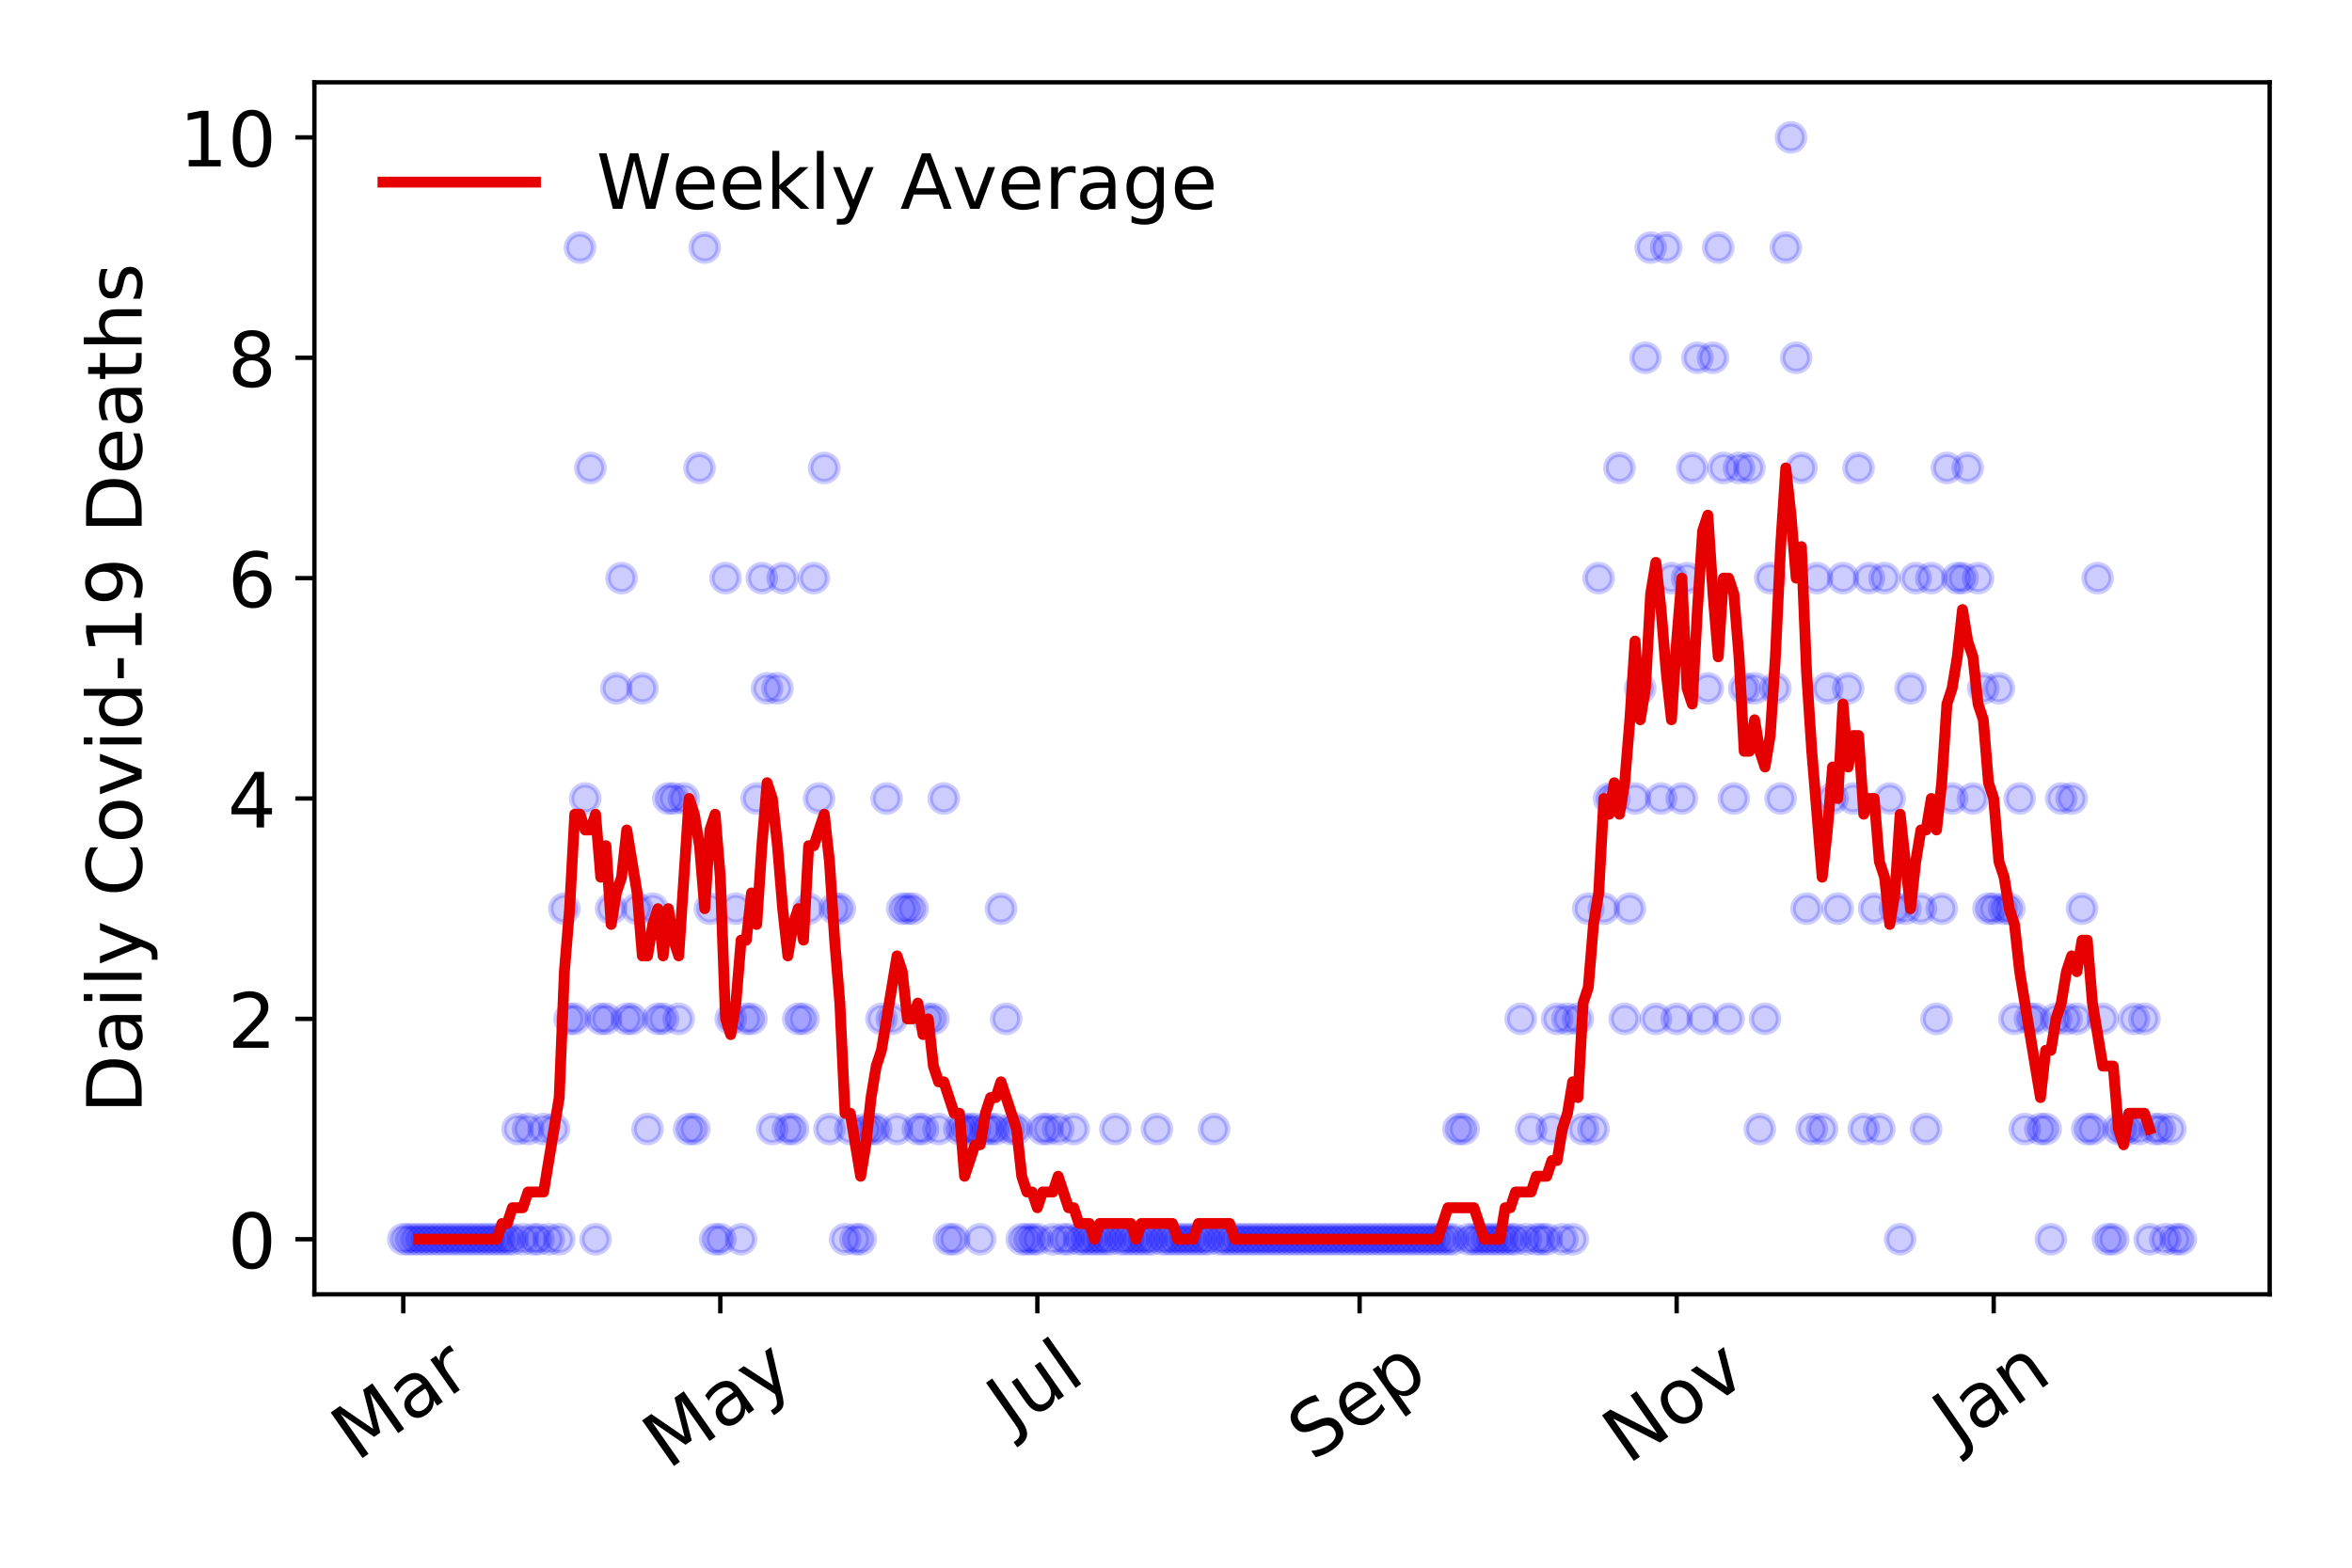 <?xml version="1.0" encoding="utf-8" standalone="no"?>
<!DOCTYPE svg PUBLIC "-//W3C//DTD SVG 1.1//EN"
  "http://www.w3.org/Graphics/SVG/1.1/DTD/svg11.dtd">
<!-- Created with matplotlib (https://matplotlib.org/) -->
<svg height="288pt" version="1.1" viewBox="0 0 432 288" width="432pt" xmlns="http://www.w3.org/2000/svg" xmlns:xlink="http://www.w3.org/1999/xlink">
 <defs>
  <style type="text/css">
*{stroke-linecap:butt;stroke-linejoin:round;}
  </style>
 </defs>
 <g id="figure_1">
  <g id="patch_1">
   <path d="M 0 288 
L 432 288 
L 432 0 
L 0 0 
z
" style="fill:#ffffff;"/>
  </g>
  <g id="axes_1">
   <g id="patch_2">
    <path d="M 57.745 237.778 
L 416.88 237.778 
L 416.88 15.12 
L 57.745 15.12 
z
" style="fill:#ffffff;"/>
   </g>
   <g id="matplotlib.axis_1">
    <g id="xtick_1">
     <g id="line2d_1">
      <defs>
       <path d="M 0 0 
L 0 3.5 
" id="macfd27cf1d" style="stroke:#000000;stroke-width:0.8;"/>
      </defs>
      <g>
       <use style="stroke:#000000;stroke-width:0.8;" x="74.069" xlink:href="#macfd27cf1d" y="237.778"/>
      </g>
     </g>
     <g id="text_1">
      <!-- Mar -->
      <defs>
       <path d="M 9.812 72.906 
L 24.516 72.906 
L 43.109 23.297 
L 61.812 72.906 
L 76.516 72.906 
L 76.516 0 
L 66.891 0 
L 66.891 64.016 
L 48.094 14.016 
L 38.188 14.016 
L 19.391 64.016 
L 19.391 0 
L 9.812 0 
z
" id="DejaVuSans-77"/>
       <path d="M 34.281 27.484 
Q 23.391 27.484 19.188 25 
Q 14.984 22.516 14.984 16.5 
Q 14.984 11.719 18.141 8.906 
Q 21.297 6.109 26.703 6.109 
Q 34.188 6.109 38.703 11.406 
Q 43.219 16.703 43.219 25.484 
L 43.219 27.484 
z
M 52.203 31.203 
L 52.203 0 
L 43.219 0 
L 43.219 8.297 
Q 40.141 3.328 35.547 0.953 
Q 30.953 -1.422 24.312 -1.422 
Q 15.922 -1.422 10.953 3.297 
Q 6 8.016 6 15.922 
Q 6 25.141 12.172 29.828 
Q 18.359 34.516 30.609 34.516 
L 43.219 34.516 
L 43.219 35.406 
Q 43.219 41.609 39.141 45 
Q 35.062 48.391 27.688 48.391 
Q 23 48.391 18.547 47.266 
Q 14.109 46.141 10.016 43.891 
L 10.016 52.203 
Q 14.938 54.109 19.578 55.047 
Q 24.219 56 28.609 56 
Q 40.484 56 46.344 49.844 
Q 52.203 43.703 52.203 31.203 
z
" id="DejaVuSans-97"/>
       <path d="M 41.109 46.297 
Q 39.594 47.172 37.812 47.578 
Q 36.031 48 33.891 48 
Q 26.266 48 22.188 43.047 
Q 18.109 38.094 18.109 28.812 
L 18.109 0 
L 9.078 0 
L 9.078 54.688 
L 18.109 54.688 
L 18.109 46.188 
Q 20.953 51.172 25.484 53.578 
Q 30.031 56 36.531 56 
Q 37.453 56 38.578 55.875 
Q 39.703 55.766 41.062 55.516 
z
" id="DejaVuSans-114"/>
      </defs>
      <g transform="translate(65.467 268.643)rotate(-35)scale(0.14 -0.14)">
       <use xlink:href="#DejaVuSans-77"/>
       <use x="86.279" xlink:href="#DejaVuSans-97"/>
       <use x="147.559" xlink:href="#DejaVuSans-114"/>
      </g>
     </g>
    </g>
    <g id="xtick_2">
     <g id="line2d_2">
      <g>
       <use style="stroke:#000000;stroke-width:0.8;" x="132.302" xlink:href="#macfd27cf1d" y="237.778"/>
      </g>
     </g>
     <g id="text_2">
      <!-- May -->
      <defs>
       <path d="M 32.172 -5.078 
Q 28.375 -14.844 24.75 -17.812 
Q 21.141 -20.797 15.094 -20.797 
L 7.906 -20.797 
L 7.906 -13.281 
L 13.188 -13.281 
Q 16.891 -13.281 18.938 -11.516 
Q 21 -9.766 23.484 -3.219 
L 25.094 0.875 
L 2.984 54.688 
L 12.5 54.688 
L 29.594 11.922 
L 46.688 54.688 
L 56.203 54.688 
z
" id="DejaVuSans-121"/>
      </defs>
      <g transform="translate(122.663 270.094)rotate(-35)scale(0.14 -0.14)">
       <use xlink:href="#DejaVuSans-77"/>
       <use x="86.279" xlink:href="#DejaVuSans-97"/>
       <use x="147.559" xlink:href="#DejaVuSans-121"/>
      </g>
     </g>
    </g>
    <g id="xtick_3">
     <g id="line2d_3">
      <g>
       <use style="stroke:#000000;stroke-width:0.8;" x="190.535" xlink:href="#macfd27cf1d" y="237.778"/>
      </g>
     </g>
     <g id="text_3">
      <!-- Jul -->
      <defs>
       <path d="M 9.812 72.906 
L 19.672 72.906 
L 19.672 5.078 
Q 19.672 -8.109 14.672 -14.062 
Q 9.672 -20.016 -1.422 -20.016 
L -5.172 -20.016 
L -5.172 -11.719 
L -2.094 -11.719 
Q 4.438 -11.719 7.125 -8.047 
Q 9.812 -4.391 9.812 5.078 
z
" id="DejaVuSans-74"/>
       <path d="M 8.5 21.578 
L 8.5 54.688 
L 17.484 54.688 
L 17.484 21.922 
Q 17.484 14.156 20.5 10.266 
Q 23.531 6.391 29.594 6.391 
Q 36.859 6.391 41.078 11.031 
Q 45.312 15.672 45.312 23.688 
L 45.312 54.688 
L 54.297 54.688 
L 54.297 0 
L 45.312 0 
L 45.312 8.406 
Q 42.047 3.422 37.719 1 
Q 33.406 -1.422 27.688 -1.422 
Q 18.266 -1.422 13.375 4.438 
Q 8.5 10.297 8.5 21.578 
z
M 31.109 56 
z
" id="DejaVuSans-117"/>
       <path d="M 9.422 75.984 
L 18.406 75.984 
L 18.406 0 
L 9.422 0 
z
" id="DejaVuSans-108"/>
      </defs>
      <g transform="translate(185.833 263.181)rotate(-35)scale(0.14 -0.14)">
       <use xlink:href="#DejaVuSans-74"/>
       <use x="29.492" xlink:href="#DejaVuSans-117"/>
       <use x="92.871" xlink:href="#DejaVuSans-108"/>
      </g>
     </g>
    </g>
    <g id="xtick_4">
     <g id="line2d_4">
      <g>
       <use style="stroke:#000000;stroke-width:0.8;" x="249.723" xlink:href="#macfd27cf1d" y="237.778"/>
      </g>
     </g>
     <g id="text_4">
      <!-- Sep -->
      <defs>
       <path d="M 53.516 70.516 
L 53.516 60.891 
Q 47.906 63.578 42.922 64.891 
Q 37.938 66.219 33.297 66.219 
Q 25.25 66.219 20.875 63.094 
Q 16.5 59.969 16.5 54.203 
Q 16.5 49.359 19.406 46.891 
Q 22.312 44.438 30.422 42.922 
L 36.375 41.703 
Q 47.406 39.594 52.656 34.297 
Q 57.906 29 57.906 20.125 
Q 57.906 9.516 50.797 4.047 
Q 43.703 -1.422 29.984 -1.422 
Q 24.812 -1.422 18.969 -0.25 
Q 13.141 0.922 6.891 3.219 
L 6.891 13.375 
Q 12.891 10.016 18.656 8.297 
Q 24.422 6.594 29.984 6.594 
Q 38.422 6.594 43.016 9.906 
Q 47.609 13.234 47.609 19.391 
Q 47.609 24.75 44.312 27.781 
Q 41.016 30.812 33.5 32.328 
L 27.484 33.5 
Q 16.453 35.688 11.516 40.375 
Q 6.594 45.062 6.594 53.422 
Q 6.594 63.094 13.406 68.656 
Q 20.219 74.219 32.172 74.219 
Q 37.312 74.219 42.625 73.281 
Q 47.953 72.359 53.516 70.516 
z
" id="DejaVuSans-83"/>
       <path d="M 56.203 29.594 
L 56.203 25.203 
L 14.891 25.203 
Q 15.484 15.922 20.484 11.062 
Q 25.484 6.203 34.422 6.203 
Q 39.594 6.203 44.453 7.469 
Q 49.312 8.734 54.109 11.281 
L 54.109 2.781 
Q 49.266 0.734 44.188 -0.344 
Q 39.109 -1.422 33.891 -1.422 
Q 20.797 -1.422 13.156 6.188 
Q 5.516 13.812 5.516 26.812 
Q 5.516 40.234 12.766 48.109 
Q 20.016 56 32.328 56 
Q 43.359 56 49.781 48.891 
Q 56.203 41.797 56.203 29.594 
z
M 47.219 32.234 
Q 47.125 39.594 43.094 43.984 
Q 39.062 48.391 32.422 48.391 
Q 24.906 48.391 20.391 44.141 
Q 15.875 39.891 15.188 32.172 
z
" id="DejaVuSans-101"/>
       <path d="M 18.109 8.203 
L 18.109 -20.797 
L 9.078 -20.797 
L 9.078 54.688 
L 18.109 54.688 
L 18.109 46.391 
Q 20.953 51.266 25.266 53.625 
Q 29.594 56 35.594 56 
Q 45.562 56 51.781 48.094 
Q 58.016 40.188 58.016 27.297 
Q 58.016 14.406 51.781 6.484 
Q 45.562 -1.422 35.594 -1.422 
Q 29.594 -1.422 25.266 0.953 
Q 20.953 3.328 18.109 8.203 
z
M 48.688 27.297 
Q 48.688 37.203 44.609 42.844 
Q 40.531 48.484 33.406 48.484 
Q 26.266 48.484 22.188 42.844 
Q 18.109 37.203 18.109 27.297 
Q 18.109 17.391 22.188 11.75 
Q 26.266 6.109 33.406 6.109 
Q 40.531 6.109 44.609 11.75 
Q 48.688 17.391 48.688 27.297 
z
" id="DejaVuSans-112"/>
      </defs>
      <g transform="translate(241.13 268.629)rotate(-35)scale(0.14 -0.14)">
       <use xlink:href="#DejaVuSans-83"/>
       <use x="63.477" xlink:href="#DejaVuSans-101"/>
       <use x="125" xlink:href="#DejaVuSans-112"/>
      </g>
     </g>
    </g>
    <g id="xtick_5">
     <g id="line2d_5">
      <g>
       <use style="stroke:#000000;stroke-width:0.8;" x="307.956" xlink:href="#macfd27cf1d" y="237.778"/>
      </g>
     </g>
     <g id="text_5">
      <!-- Nov -->
      <defs>
       <path d="M 9.812 72.906 
L 23.094 72.906 
L 55.422 11.922 
L 55.422 72.906 
L 64.984 72.906 
L 64.984 0 
L 51.703 0 
L 19.391 60.984 
L 19.391 0 
L 9.812 0 
z
" id="DejaVuSans-78"/>
       <path d="M 30.609 48.391 
Q 23.391 48.391 19.188 42.75 
Q 14.984 37.109 14.984 27.297 
Q 14.984 17.484 19.156 11.844 
Q 23.344 6.203 30.609 6.203 
Q 37.797 6.203 41.984 11.859 
Q 46.188 17.531 46.188 27.297 
Q 46.188 37.016 41.984 42.703 
Q 37.797 48.391 30.609 48.391 
z
M 30.609 56 
Q 42.328 56 49.016 48.375 
Q 55.719 40.766 55.719 27.297 
Q 55.719 13.875 49.016 6.219 
Q 42.328 -1.422 30.609 -1.422 
Q 18.844 -1.422 12.172 6.219 
Q 5.516 13.875 5.516 27.297 
Q 5.516 40.766 12.172 48.375 
Q 18.844 56 30.609 56 
z
" id="DejaVuSans-111"/>
       <path d="M 2.984 54.688 
L 12.5 54.688 
L 29.594 8.797 
L 46.688 54.688 
L 56.203 54.688 
L 35.688 0 
L 23.484 0 
z
" id="DejaVuSans-118"/>
      </defs>
      <g transform="translate(298.979 269.166)rotate(-35)scale(0.14 -0.14)">
       <use xlink:href="#DejaVuSans-78"/>
       <use x="74.805" xlink:href="#DejaVuSans-111"/>
       <use x="135.986" xlink:href="#DejaVuSans-118"/>
      </g>
     </g>
    </g>
    <g id="xtick_6">
     <g id="line2d_6">
      <g>
       <use style="stroke:#000000;stroke-width:0.8;" x="366.189" xlink:href="#macfd27cf1d" y="237.778"/>
      </g>
     </g>
     <g id="text_6">
      <!-- Jan -->
      <defs>
       <path d="M 54.891 33.016 
L 54.891 0 
L 45.906 0 
L 45.906 32.719 
Q 45.906 40.484 42.875 44.328 
Q 39.844 48.188 33.797 48.188 
Q 26.516 48.188 22.312 43.547 
Q 18.109 38.922 18.109 30.906 
L 18.109 0 
L 9.078 0 
L 9.078 54.688 
L 18.109 54.688 
L 18.109 46.188 
Q 21.344 51.125 25.703 53.562 
Q 30.078 56 35.797 56 
Q 45.219 56 50.047 50.172 
Q 54.891 44.344 54.891 33.016 
z
" id="DejaVuSans-110"/>
      </defs>
      <g transform="translate(359.565 265.871)rotate(-35)scale(0.14 -0.14)">
       <use xlink:href="#DejaVuSans-74"/>
       <use x="29.492" xlink:href="#DejaVuSans-97"/>
       <use x="90.771" xlink:href="#DejaVuSans-110"/>
      </g>
     </g>
    </g>
   </g>
   <g id="matplotlib.axis_2">
    <g id="ytick_1">
     <g id="line2d_7">
      <defs>
       <path d="M 0 0 
L -3.5 0 
" id="mbf9e04d3f4" style="stroke:#000000;stroke-width:0.8;"/>
      </defs>
      <g>
       <use style="stroke:#000000;stroke-width:0.8;" x="57.745" xlink:href="#mbf9e04d3f4" y="227.657"/>
      </g>
     </g>
     <g id="text_7">
      <!-- 0 -->
      <defs>
       <path d="M 31.781 66.406 
Q 24.172 66.406 20.328 58.906 
Q 16.5 51.422 16.5 36.375 
Q 16.5 21.391 20.328 13.891 
Q 24.172 6.391 31.781 6.391 
Q 39.453 6.391 43.281 13.891 
Q 47.125 21.391 47.125 36.375 
Q 47.125 51.422 43.281 58.906 
Q 39.453 66.406 31.781 66.406 
z
M 31.781 74.219 
Q 44.047 74.219 50.516 64.516 
Q 56.984 54.828 56.984 36.375 
Q 56.984 17.969 50.516 8.266 
Q 44.047 -1.422 31.781 -1.422 
Q 19.531 -1.422 13.062 8.266 
Q 6.594 17.969 6.594 36.375 
Q 6.594 54.828 13.062 64.516 
Q 19.531 74.219 31.781 74.219 
z
" id="DejaVuSans-48"/>
      </defs>
      <g transform="translate(41.837 232.976)scale(0.14 -0.14)">
       <use xlink:href="#DejaVuSans-48"/>
      </g>
     </g>
    </g>
    <g id="ytick_2">
     <g id="line2d_8">
      <g>
       <use style="stroke:#000000;stroke-width:0.8;" x="57.745" xlink:href="#mbf9e04d3f4" y="187.174"/>
      </g>
     </g>
     <g id="text_8">
      <!-- 2 -->
      <defs>
       <path d="M 19.188 8.297 
L 53.609 8.297 
L 53.609 0 
L 7.328 0 
L 7.328 8.297 
Q 12.938 14.109 22.625 23.891 
Q 32.328 33.688 34.812 36.531 
Q 39.547 41.844 41.422 45.531 
Q 43.312 49.219 43.312 52.781 
Q 43.312 58.594 39.234 62.25 
Q 35.156 65.922 28.609 65.922 
Q 23.969 65.922 18.812 64.312 
Q 13.672 62.703 7.812 59.422 
L 7.812 69.391 
Q 13.766 71.781 18.938 73 
Q 24.125 74.219 28.422 74.219 
Q 39.75 74.219 46.484 68.547 
Q 53.219 62.891 53.219 53.422 
Q 53.219 48.922 51.531 44.891 
Q 49.859 40.875 45.406 35.406 
Q 44.188 33.984 37.641 27.219 
Q 31.109 20.453 19.188 8.297 
z
" id="DejaVuSans-50"/>
      </defs>
      <g transform="translate(41.837 192.493)scale(0.14 -0.14)">
       <use xlink:href="#DejaVuSans-50"/>
      </g>
     </g>
    </g>
    <g id="ytick_3">
     <g id="line2d_9">
      <g>
       <use style="stroke:#000000;stroke-width:0.8;" x="57.745" xlink:href="#mbf9e04d3f4" y="146.691"/>
      </g>
     </g>
     <g id="text_9">
      <!-- 4 -->
      <defs>
       <path d="M 37.797 64.312 
L 12.891 25.391 
L 37.797 25.391 
z
M 35.203 72.906 
L 47.609 72.906 
L 47.609 25.391 
L 58.016 25.391 
L 58.016 17.188 
L 47.609 17.188 
L 47.609 0 
L 37.797 0 
L 37.797 17.188 
L 4.891 17.188 
L 4.891 26.703 
z
" id="DejaVuSans-52"/>
      </defs>
      <g transform="translate(41.837 152.01)scale(0.14 -0.14)">
       <use xlink:href="#DejaVuSans-52"/>
      </g>
     </g>
    </g>
    <g id="ytick_4">
     <g id="line2d_10">
      <g>
       <use style="stroke:#000000;stroke-width:0.8;" x="57.745" xlink:href="#mbf9e04d3f4" y="106.207"/>
      </g>
     </g>
     <g id="text_10">
      <!-- 6 -->
      <defs>
       <path d="M 33.016 40.375 
Q 26.375 40.375 22.484 35.828 
Q 18.609 31.297 18.609 23.391 
Q 18.609 15.531 22.484 10.953 
Q 26.375 6.391 33.016 6.391 
Q 39.656 6.391 43.531 10.953 
Q 47.406 15.531 47.406 23.391 
Q 47.406 31.297 43.531 35.828 
Q 39.656 40.375 33.016 40.375 
z
M 52.594 71.297 
L 52.594 62.312 
Q 48.875 64.062 45.094 64.984 
Q 41.312 65.922 37.594 65.922 
Q 27.828 65.922 22.672 59.328 
Q 17.531 52.734 16.797 39.406 
Q 19.672 43.656 24.016 45.922 
Q 28.375 48.188 33.594 48.188 
Q 44.578 48.188 50.953 41.516 
Q 57.328 34.859 57.328 23.391 
Q 57.328 12.156 50.688 5.359 
Q 44.047 -1.422 33.016 -1.422 
Q 20.359 -1.422 13.672 8.266 
Q 6.984 17.969 6.984 36.375 
Q 6.984 53.656 15.188 63.938 
Q 23.391 74.219 37.203 74.219 
Q 40.922 74.219 44.703 73.484 
Q 48.484 72.75 52.594 71.297 
z
" id="DejaVuSans-54"/>
      </defs>
      <g transform="translate(41.837 111.526)scale(0.14 -0.14)">
       <use xlink:href="#DejaVuSans-54"/>
      </g>
     </g>
    </g>
    <g id="ytick_5">
     <g id="line2d_11">
      <g>
       <use style="stroke:#000000;stroke-width:0.8;" x="57.745" xlink:href="#mbf9e04d3f4" y="65.724"/>
      </g>
     </g>
     <g id="text_11">
      <!-- 8 -->
      <defs>
       <path d="M 31.781 34.625 
Q 24.75 34.625 20.719 30.859 
Q 16.703 27.094 16.703 20.516 
Q 16.703 13.922 20.719 10.156 
Q 24.75 6.391 31.781 6.391 
Q 38.812 6.391 42.859 10.172 
Q 46.922 13.969 46.922 20.516 
Q 46.922 27.094 42.891 30.859 
Q 38.875 34.625 31.781 34.625 
z
M 21.922 38.812 
Q 15.578 40.375 12.031 44.719 
Q 8.5 49.078 8.5 55.328 
Q 8.5 64.062 14.719 69.141 
Q 20.953 74.219 31.781 74.219 
Q 42.672 74.219 48.875 69.141 
Q 55.078 64.062 55.078 55.328 
Q 55.078 49.078 51.531 44.719 
Q 48 40.375 41.703 38.812 
Q 48.828 37.156 52.797 32.312 
Q 56.781 27.484 56.781 20.516 
Q 56.781 9.906 50.312 4.234 
Q 43.844 -1.422 31.781 -1.422 
Q 19.734 -1.422 13.25 4.234 
Q 6.781 9.906 6.781 20.516 
Q 6.781 27.484 10.781 32.312 
Q 14.797 37.156 21.922 38.812 
z
M 18.312 54.391 
Q 18.312 48.734 21.844 45.562 
Q 25.391 42.391 31.781 42.391 
Q 38.141 42.391 41.719 45.562 
Q 45.312 48.734 45.312 54.391 
Q 45.312 60.062 41.719 63.234 
Q 38.141 66.406 31.781 66.406 
Q 25.391 66.406 21.844 63.234 
Q 18.312 60.062 18.312 54.391 
z
" id="DejaVuSans-56"/>
      </defs>
      <g transform="translate(41.837 71.043)scale(0.14 -0.14)">
       <use xlink:href="#DejaVuSans-56"/>
      </g>
     </g>
    </g>
    <g id="ytick_6">
     <g id="line2d_12">
      <g>
       <use style="stroke:#000000;stroke-width:0.8;" x="57.745" xlink:href="#mbf9e04d3f4" y="25.241"/>
      </g>
     </g>
     <g id="text_12">
      <!-- 10 -->
      <defs>
       <path d="M 12.406 8.297 
L 28.516 8.297 
L 28.516 63.922 
L 10.984 60.406 
L 10.984 69.391 
L 28.422 72.906 
L 38.281 72.906 
L 38.281 8.297 
L 54.391 8.297 
L 54.391 0 
L 12.406 0 
z
" id="DejaVuSans-49"/>
      </defs>
      <g transform="translate(32.93 30.56)scale(0.14 -0.14)">
       <use xlink:href="#DejaVuSans-49"/>
       <use x="63.623" xlink:href="#DejaVuSans-48"/>
      </g>
     </g>
    </g>
    <g id="text_13">
     <!-- Daily Covid-19 Deaths -->
     <defs>
      <path d="M 19.672 64.797 
L 19.672 8.109 
L 31.594 8.109 
Q 46.688 8.109 53.688 14.938 
Q 60.688 21.781 60.688 36.531 
Q 60.688 51.172 53.688 57.984 
Q 46.688 64.797 31.594 64.797 
z
M 9.812 72.906 
L 30.078 72.906 
Q 51.266 72.906 61.172 64.094 
Q 71.094 55.281 71.094 36.531 
Q 71.094 17.672 61.125 8.828 
Q 51.172 0 30.078 0 
L 9.812 0 
z
" id="DejaVuSans-68"/>
      <path d="M 9.422 54.688 
L 18.406 54.688 
L 18.406 0 
L 9.422 0 
z
M 9.422 75.984 
L 18.406 75.984 
L 18.406 64.594 
L 9.422 64.594 
z
" id="DejaVuSans-105"/>
      <path id="DejaVuSans-32"/>
      <path d="M 64.406 67.281 
L 64.406 56.891 
Q 59.422 61.531 53.781 63.812 
Q 48.141 66.109 41.797 66.109 
Q 29.297 66.109 22.656 58.469 
Q 16.016 50.828 16.016 36.375 
Q 16.016 21.969 22.656 14.328 
Q 29.297 6.688 41.797 6.688 
Q 48.141 6.688 53.781 8.984 
Q 59.422 11.281 64.406 15.922 
L 64.406 5.609 
Q 59.234 2.094 53.438 0.328 
Q 47.656 -1.422 41.219 -1.422 
Q 24.656 -1.422 15.125 8.703 
Q 5.609 18.844 5.609 36.375 
Q 5.609 53.953 15.125 64.078 
Q 24.656 74.219 41.219 74.219 
Q 47.75 74.219 53.531 72.484 
Q 59.328 70.75 64.406 67.281 
z
" id="DejaVuSans-67"/>
      <path d="M 45.406 46.391 
L 45.406 75.984 
L 54.391 75.984 
L 54.391 0 
L 45.406 0 
L 45.406 8.203 
Q 42.578 3.328 38.25 0.953 
Q 33.938 -1.422 27.875 -1.422 
Q 17.969 -1.422 11.734 6.484 
Q 5.516 14.406 5.516 27.297 
Q 5.516 40.188 11.734 48.094 
Q 17.969 56 27.875 56 
Q 33.938 56 38.25 53.625 
Q 42.578 51.266 45.406 46.391 
z
M 14.797 27.297 
Q 14.797 17.391 18.875 11.75 
Q 22.953 6.109 30.078 6.109 
Q 37.203 6.109 41.297 11.75 
Q 45.406 17.391 45.406 27.297 
Q 45.406 37.203 41.297 42.844 
Q 37.203 48.484 30.078 48.484 
Q 22.953 48.484 18.875 42.844 
Q 14.797 37.203 14.797 27.297 
z
" id="DejaVuSans-100"/>
      <path d="M 4.891 31.391 
L 31.203 31.391 
L 31.203 23.391 
L 4.891 23.391 
z
" id="DejaVuSans-45"/>
      <path d="M 10.984 1.516 
L 10.984 10.5 
Q 14.703 8.734 18.5 7.812 
Q 22.312 6.891 25.984 6.891 
Q 35.75 6.891 40.891 13.453 
Q 46.047 20.016 46.781 33.406 
Q 43.953 29.203 39.594 26.953 
Q 35.25 24.703 29.984 24.703 
Q 19.047 24.703 12.672 31.312 
Q 6.297 37.938 6.297 49.422 
Q 6.297 60.641 12.938 67.422 
Q 19.578 74.219 30.609 74.219 
Q 43.266 74.219 49.922 64.516 
Q 56.594 54.828 56.594 36.375 
Q 56.594 19.141 48.406 8.859 
Q 40.234 -1.422 26.422 -1.422 
Q 22.703 -1.422 18.891 -0.688 
Q 15.094 0.047 10.984 1.516 
z
M 30.609 32.422 
Q 37.25 32.422 41.125 36.953 
Q 45.016 41.5 45.016 49.422 
Q 45.016 57.281 41.125 61.844 
Q 37.25 66.406 30.609 66.406 
Q 23.969 66.406 20.094 61.844 
Q 16.219 57.281 16.219 49.422 
Q 16.219 41.5 20.094 36.953 
Q 23.969 32.422 30.609 32.422 
z
" id="DejaVuSans-57"/>
      <path d="M 18.312 70.219 
L 18.312 54.688 
L 36.812 54.688 
L 36.812 47.703 
L 18.312 47.703 
L 18.312 18.016 
Q 18.312 11.328 20.141 9.422 
Q 21.969 7.516 27.594 7.516 
L 36.812 7.516 
L 36.812 0 
L 27.594 0 
Q 17.188 0 13.234 3.875 
Q 9.281 7.766 9.281 18.016 
L 9.281 47.703 
L 2.688 47.703 
L 2.688 54.688 
L 9.281 54.688 
L 9.281 70.219 
z
" id="DejaVuSans-116"/>
      <path d="M 54.891 33.016 
L 54.891 0 
L 45.906 0 
L 45.906 32.719 
Q 45.906 40.484 42.875 44.328 
Q 39.844 48.188 33.797 48.188 
Q 26.516 48.188 22.312 43.547 
Q 18.109 38.922 18.109 30.906 
L 18.109 0 
L 9.078 0 
L 9.078 75.984 
L 18.109 75.984 
L 18.109 46.188 
Q 21.344 51.125 25.703 53.562 
Q 30.078 56 35.797 56 
Q 45.219 56 50.047 50.172 
Q 54.891 44.344 54.891 33.016 
z
" id="DejaVuSans-104"/>
      <path d="M 44.281 53.078 
L 44.281 44.578 
Q 40.484 46.531 36.375 47.5 
Q 32.281 48.484 27.875 48.484 
Q 21.188 48.484 17.844 46.438 
Q 14.5 44.391 14.5 40.281 
Q 14.5 37.156 16.891 35.375 
Q 19.281 33.594 26.516 31.984 
L 29.594 31.297 
Q 39.156 29.25 43.188 25.516 
Q 47.219 21.781 47.219 15.094 
Q 47.219 7.469 41.188 3.016 
Q 35.156 -1.422 24.609 -1.422 
Q 20.219 -1.422 15.453 -0.562 
Q 10.688 0.297 5.422 2 
L 5.422 11.281 
Q 10.406 8.688 15.234 7.391 
Q 20.062 6.109 24.812 6.109 
Q 31.156 6.109 34.562 8.281 
Q 37.984 10.453 37.984 14.406 
Q 37.984 18.062 35.516 20.016 
Q 33.062 21.969 24.703 23.781 
L 21.578 24.516 
Q 13.234 26.266 9.516 29.906 
Q 5.812 33.547 5.812 39.891 
Q 5.812 47.609 11.281 51.797 
Q 16.75 56 26.812 56 
Q 31.781 56 36.172 55.266 
Q 40.578 54.547 44.281 53.078 
z
" id="DejaVuSans-115"/>
     </defs>
     <g transform="translate(26.018 204.56)rotate(-90)scale(0.14 -0.14)">
      <use xlink:href="#DejaVuSans-68"/>
      <use x="77.002" xlink:href="#DejaVuSans-97"/>
      <use x="138.281" xlink:href="#DejaVuSans-105"/>
      <use x="166.064" xlink:href="#DejaVuSans-108"/>
      <use x="193.848" xlink:href="#DejaVuSans-121"/>
      <use x="253.027" xlink:href="#DejaVuSans-32"/>
      <use x="284.814" xlink:href="#DejaVuSans-67"/>
      <use x="354.639" xlink:href="#DejaVuSans-111"/>
      <use x="415.82" xlink:href="#DejaVuSans-118"/>
      <use x="475" xlink:href="#DejaVuSans-105"/>
      <use x="502.783" xlink:href="#DejaVuSans-100"/>
      <use x="566.26" xlink:href="#DejaVuSans-45"/>
      <use x="602.344" xlink:href="#DejaVuSans-49"/>
      <use x="665.967" xlink:href="#DejaVuSans-57"/>
      <use x="729.59" xlink:href="#DejaVuSans-32"/>
      <use x="761.377" xlink:href="#DejaVuSans-68"/>
      <use x="838.379" xlink:href="#DejaVuSans-101"/>
      <use x="899.902" xlink:href="#DejaVuSans-97"/>
      <use x="961.182" xlink:href="#DejaVuSans-116"/>
      <use x="1000.391" xlink:href="#DejaVuSans-104"/>
      <use x="1063.77" xlink:href="#DejaVuSans-115"/>
     </g>
    </g>
   </g>
   <g id="line2d_13">
    <defs>
     <path d="M 0 2.5 
C 0.663 2.5 1.299 2.237 1.768 1.768 
C 2.237 1.299 2.5 0.663 2.5 0 
C 2.5 -0.663 2.237 -1.299 1.768 -1.768 
C 1.299 -2.237 0.663 -2.5 0 -2.5 
C -0.663 -2.5 -1.299 -2.237 -1.768 -1.768 
C -2.237 -1.299 -2.5 -0.663 -2.5 0 
C -2.5 0.663 -2.237 1.299 -1.768 1.768 
C -1.299 2.237 -0.663 2.5 0 2.5 
z
" id="mcea2a399ea" style="stroke:#0000ff;stroke-opacity:0.2;"/>
    </defs>
    <g clip-path="url(#p5a0b30c700)">
     <use style="fill:#0000ff;fill-opacity:0.2;stroke:#0000ff;stroke-opacity:0.2;" x="74.069" xlink:href="#mcea2a399ea" y="227.657"/>
     <use style="fill:#0000ff;fill-opacity:0.2;stroke:#0000ff;stroke-opacity:0.2;" x="75.024" xlink:href="#mcea2a399ea" y="227.657"/>
     <use style="fill:#0000ff;fill-opacity:0.2;stroke:#0000ff;stroke-opacity:0.2;" x="75.979" xlink:href="#mcea2a399ea" y="227.657"/>
     <use style="fill:#0000ff;fill-opacity:0.2;stroke:#0000ff;stroke-opacity:0.2;" x="76.933" xlink:href="#mcea2a399ea" y="227.657"/>
     <use style="fill:#0000ff;fill-opacity:0.2;stroke:#0000ff;stroke-opacity:0.2;" x="77.888" xlink:href="#mcea2a399ea" y="227.657"/>
     <use style="fill:#0000ff;fill-opacity:0.2;stroke:#0000ff;stroke-opacity:0.2;" x="78.843" xlink:href="#mcea2a399ea" y="227.657"/>
     <use style="fill:#0000ff;fill-opacity:0.2;stroke:#0000ff;stroke-opacity:0.2;" x="79.797" xlink:href="#mcea2a399ea" y="227.657"/>
     <use style="fill:#0000ff;fill-opacity:0.2;stroke:#0000ff;stroke-opacity:0.2;" x="80.752" xlink:href="#mcea2a399ea" y="227.657"/>
     <use style="fill:#0000ff;fill-opacity:0.2;stroke:#0000ff;stroke-opacity:0.2;" x="81.706" xlink:href="#mcea2a399ea" y="227.657"/>
     <use style="fill:#0000ff;fill-opacity:0.2;stroke:#0000ff;stroke-opacity:0.2;" x="82.661" xlink:href="#mcea2a399ea" y="227.657"/>
     <use style="fill:#0000ff;fill-opacity:0.2;stroke:#0000ff;stroke-opacity:0.2;" x="83.616" xlink:href="#mcea2a399ea" y="227.657"/>
     <use style="fill:#0000ff;fill-opacity:0.2;stroke:#0000ff;stroke-opacity:0.2;" x="84.57" xlink:href="#mcea2a399ea" y="227.657"/>
     <use style="fill:#0000ff;fill-opacity:0.2;stroke:#0000ff;stroke-opacity:0.2;" x="85.525" xlink:href="#mcea2a399ea" y="227.657"/>
     <use style="fill:#0000ff;fill-opacity:0.2;stroke:#0000ff;stroke-opacity:0.2;" x="86.48" xlink:href="#mcea2a399ea" y="227.657"/>
     <use style="fill:#0000ff;fill-opacity:0.2;stroke:#0000ff;stroke-opacity:0.2;" x="87.434" xlink:href="#mcea2a399ea" y="227.657"/>
     <use style="fill:#0000ff;fill-opacity:0.2;stroke:#0000ff;stroke-opacity:0.2;" x="88.389" xlink:href="#mcea2a399ea" y="227.657"/>
     <use style="fill:#0000ff;fill-opacity:0.2;stroke:#0000ff;stroke-opacity:0.2;" x="89.344" xlink:href="#mcea2a399ea" y="227.657"/>
     <use style="fill:#0000ff;fill-opacity:0.2;stroke:#0000ff;stroke-opacity:0.2;" x="90.298" xlink:href="#mcea2a399ea" y="227.657"/>
     <use style="fill:#0000ff;fill-opacity:0.2;stroke:#0000ff;stroke-opacity:0.2;" x="91.253" xlink:href="#mcea2a399ea" y="227.657"/>
     <use style="fill:#0000ff;fill-opacity:0.2;stroke:#0000ff;stroke-opacity:0.2;" x="92.207" xlink:href="#mcea2a399ea" y="227.657"/>
     <use style="fill:#0000ff;fill-opacity:0.2;stroke:#0000ff;stroke-opacity:0.2;" x="93.162" xlink:href="#mcea2a399ea" y="227.657"/>
     <use style="fill:#0000ff;fill-opacity:0.2;stroke:#0000ff;stroke-opacity:0.2;" x="94.117" xlink:href="#mcea2a399ea" y="227.657"/>
     <use style="fill:#0000ff;fill-opacity:0.2;stroke:#0000ff;stroke-opacity:0.2;" x="95.071" xlink:href="#mcea2a399ea" y="207.416"/>
     <use style="fill:#0000ff;fill-opacity:0.2;stroke:#0000ff;stroke-opacity:0.2;" x="96.026" xlink:href="#mcea2a399ea" y="227.657"/>
     <use style="fill:#0000ff;fill-opacity:0.2;stroke:#0000ff;stroke-opacity:0.2;" x="96.981" xlink:href="#mcea2a399ea" y="207.416"/>
     <use style="fill:#0000ff;fill-opacity:0.2;stroke:#0000ff;stroke-opacity:0.2;" x="97.935" xlink:href="#mcea2a399ea" y="227.657"/>
     <use style="fill:#0000ff;fill-opacity:0.2;stroke:#0000ff;stroke-opacity:0.2;" x="98.89" xlink:href="#mcea2a399ea" y="227.657"/>
     <use style="fill:#0000ff;fill-opacity:0.2;stroke:#0000ff;stroke-opacity:0.2;" x="99.845" xlink:href="#mcea2a399ea" y="207.416"/>
     <use style="fill:#0000ff;fill-opacity:0.2;stroke:#0000ff;stroke-opacity:0.2;" x="100.799" xlink:href="#mcea2a399ea" y="227.657"/>
     <use style="fill:#0000ff;fill-opacity:0.2;stroke:#0000ff;stroke-opacity:0.2;" x="101.754" xlink:href="#mcea2a399ea" y="207.416"/>
     <use style="fill:#0000ff;fill-opacity:0.2;stroke:#0000ff;stroke-opacity:0.2;" x="102.708" xlink:href="#mcea2a399ea" y="227.657"/>
     <use style="fill:#0000ff;fill-opacity:0.2;stroke:#0000ff;stroke-opacity:0.2;" x="103.663" xlink:href="#mcea2a399ea" y="166.932"/>
     <use style="fill:#0000ff;fill-opacity:0.2;stroke:#0000ff;stroke-opacity:0.2;" x="104.618" xlink:href="#mcea2a399ea" y="187.174"/>
     <use style="fill:#0000ff;fill-opacity:0.2;stroke:#0000ff;stroke-opacity:0.2;" x="105.572" xlink:href="#mcea2a399ea" y="187.174"/>
     <use style="fill:#0000ff;fill-opacity:0.2;stroke:#0000ff;stroke-opacity:0.2;" x="106.527" xlink:href="#mcea2a399ea" y="45.482"/>
     <use style="fill:#0000ff;fill-opacity:0.2;stroke:#0000ff;stroke-opacity:0.2;" x="107.482" xlink:href="#mcea2a399ea" y="146.691"/>
     <use style="fill:#0000ff;fill-opacity:0.2;stroke:#0000ff;stroke-opacity:0.2;" x="108.436" xlink:href="#mcea2a399ea" y="85.966"/>
     <use style="fill:#0000ff;fill-opacity:0.2;stroke:#0000ff;stroke-opacity:0.2;" x="109.391" xlink:href="#mcea2a399ea" y="227.657"/>
     <use style="fill:#0000ff;fill-opacity:0.2;stroke:#0000ff;stroke-opacity:0.2;" x="110.346" xlink:href="#mcea2a399ea" y="187.174"/>
     <use style="fill:#0000ff;fill-opacity:0.2;stroke:#0000ff;stroke-opacity:0.2;" x="111.3" xlink:href="#mcea2a399ea" y="187.174"/>
     <use style="fill:#0000ff;fill-opacity:0.2;stroke:#0000ff;stroke-opacity:0.2;" x="112.255" xlink:href="#mcea2a399ea" y="166.932"/>
     <use style="fill:#0000ff;fill-opacity:0.2;stroke:#0000ff;stroke-opacity:0.2;" x="113.209" xlink:href="#mcea2a399ea" y="126.449"/>
     <use style="fill:#0000ff;fill-opacity:0.2;stroke:#0000ff;stroke-opacity:0.2;" x="114.164" xlink:href="#mcea2a399ea" y="106.207"/>
     <use style="fill:#0000ff;fill-opacity:0.2;stroke:#0000ff;stroke-opacity:0.2;" x="115.119" xlink:href="#mcea2a399ea" y="187.174"/>
     <use style="fill:#0000ff;fill-opacity:0.2;stroke:#0000ff;stroke-opacity:0.2;" x="116.073" xlink:href="#mcea2a399ea" y="187.174"/>
     <use style="fill:#0000ff;fill-opacity:0.2;stroke:#0000ff;stroke-opacity:0.2;" x="117.028" xlink:href="#mcea2a399ea" y="166.932"/>
     <use style="fill:#0000ff;fill-opacity:0.2;stroke:#0000ff;stroke-opacity:0.2;" x="117.983" xlink:href="#mcea2a399ea" y="126.449"/>
     <use style="fill:#0000ff;fill-opacity:0.2;stroke:#0000ff;stroke-opacity:0.2;" x="118.937" xlink:href="#mcea2a399ea" y="207.416"/>
     <use style="fill:#0000ff;fill-opacity:0.2;stroke:#0000ff;stroke-opacity:0.2;" x="119.892" xlink:href="#mcea2a399ea" y="166.932"/>
     <use style="fill:#0000ff;fill-opacity:0.2;stroke:#0000ff;stroke-opacity:0.2;" x="120.847" xlink:href="#mcea2a399ea" y="187.174"/>
     <use style="fill:#0000ff;fill-opacity:0.2;stroke:#0000ff;stroke-opacity:0.2;" x="121.801" xlink:href="#mcea2a399ea" y="187.174"/>
     <use style="fill:#0000ff;fill-opacity:0.2;stroke:#0000ff;stroke-opacity:0.2;" x="122.756" xlink:href="#mcea2a399ea" y="146.691"/>
     <use style="fill:#0000ff;fill-opacity:0.2;stroke:#0000ff;stroke-opacity:0.2;" x="123.711" xlink:href="#mcea2a399ea" y="146.691"/>
     <use style="fill:#0000ff;fill-opacity:0.2;stroke:#0000ff;stroke-opacity:0.2;" x="124.665" xlink:href="#mcea2a399ea" y="187.174"/>
     <use style="fill:#0000ff;fill-opacity:0.2;stroke:#0000ff;stroke-opacity:0.2;" x="125.62" xlink:href="#mcea2a399ea" y="146.691"/>
     <use style="fill:#0000ff;fill-opacity:0.2;stroke:#0000ff;stroke-opacity:0.2;" x="126.574" xlink:href="#mcea2a399ea" y="207.416"/>
     <use style="fill:#0000ff;fill-opacity:0.2;stroke:#0000ff;stroke-opacity:0.2;" x="127.529" xlink:href="#mcea2a399ea" y="207.416"/>
     <use style="fill:#0000ff;fill-opacity:0.2;stroke:#0000ff;stroke-opacity:0.2;" x="128.484" xlink:href="#mcea2a399ea" y="85.966"/>
     <use style="fill:#0000ff;fill-opacity:0.2;stroke:#0000ff;stroke-opacity:0.2;" x="129.438" xlink:href="#mcea2a399ea" y="45.482"/>
     <use style="fill:#0000ff;fill-opacity:0.2;stroke:#0000ff;stroke-opacity:0.2;" x="130.393" xlink:href="#mcea2a399ea" y="166.932"/>
     <use style="fill:#0000ff;fill-opacity:0.2;stroke:#0000ff;stroke-opacity:0.2;" x="131.348" xlink:href="#mcea2a399ea" y="227.657"/>
     <use style="fill:#0000ff;fill-opacity:0.2;stroke:#0000ff;stroke-opacity:0.2;" x="132.302" xlink:href="#mcea2a399ea" y="227.657"/>
     <use style="fill:#0000ff;fill-opacity:0.2;stroke:#0000ff;stroke-opacity:0.2;" x="133.257" xlink:href="#mcea2a399ea" y="106.207"/>
     <use style="fill:#0000ff;fill-opacity:0.2;stroke:#0000ff;stroke-opacity:0.2;" x="134.212" xlink:href="#mcea2a399ea" y="187.174"/>
     <use style="fill:#0000ff;fill-opacity:0.2;stroke:#0000ff;stroke-opacity:0.2;" x="135.166" xlink:href="#mcea2a399ea" y="166.932"/>
     <use style="fill:#0000ff;fill-opacity:0.2;stroke:#0000ff;stroke-opacity:0.2;" x="136.121" xlink:href="#mcea2a399ea" y="227.657"/>
     <use style="fill:#0000ff;fill-opacity:0.2;stroke:#0000ff;stroke-opacity:0.2;" x="137.075" xlink:href="#mcea2a399ea" y="187.174"/>
     <use style="fill:#0000ff;fill-opacity:0.2;stroke:#0000ff;stroke-opacity:0.2;" x="138.03" xlink:href="#mcea2a399ea" y="187.174"/>
     <use style="fill:#0000ff;fill-opacity:0.2;stroke:#0000ff;stroke-opacity:0.2;" x="138.985" xlink:href="#mcea2a399ea" y="146.691"/>
     <use style="fill:#0000ff;fill-opacity:0.2;stroke:#0000ff;stroke-opacity:0.2;" x="139.939" xlink:href="#mcea2a399ea" y="106.207"/>
     <use style="fill:#0000ff;fill-opacity:0.2;stroke:#0000ff;stroke-opacity:0.2;" x="140.894" xlink:href="#mcea2a399ea" y="126.449"/>
     <use style="fill:#0000ff;fill-opacity:0.2;stroke:#0000ff;stroke-opacity:0.2;" x="141.849" xlink:href="#mcea2a399ea" y="207.416"/>
     <use style="fill:#0000ff;fill-opacity:0.2;stroke:#0000ff;stroke-opacity:0.2;" x="142.803" xlink:href="#mcea2a399ea" y="126.449"/>
     <use style="fill:#0000ff;fill-opacity:0.2;stroke:#0000ff;stroke-opacity:0.2;" x="143.758" xlink:href="#mcea2a399ea" y="106.207"/>
     <use style="fill:#0000ff;fill-opacity:0.2;stroke:#0000ff;stroke-opacity:0.2;" x="144.713" xlink:href="#mcea2a399ea" y="207.416"/>
     <use style="fill:#0000ff;fill-opacity:0.2;stroke:#0000ff;stroke-opacity:0.2;" x="145.667" xlink:href="#mcea2a399ea" y="207.416"/>
     <use style="fill:#0000ff;fill-opacity:0.2;stroke:#0000ff;stroke-opacity:0.2;" x="146.622" xlink:href="#mcea2a399ea" y="187.174"/>
     <use style="fill:#0000ff;fill-opacity:0.2;stroke:#0000ff;stroke-opacity:0.2;" x="147.576" xlink:href="#mcea2a399ea" y="187.174"/>
     <use style="fill:#0000ff;fill-opacity:0.2;stroke:#0000ff;stroke-opacity:0.2;" x="148.531" xlink:href="#mcea2a399ea" y="166.932"/>
     <use style="fill:#0000ff;fill-opacity:0.2;stroke:#0000ff;stroke-opacity:0.2;" x="149.486" xlink:href="#mcea2a399ea" y="106.207"/>
     <use style="fill:#0000ff;fill-opacity:0.2;stroke:#0000ff;stroke-opacity:0.2;" x="150.44" xlink:href="#mcea2a399ea" y="146.691"/>
     <use style="fill:#0000ff;fill-opacity:0.2;stroke:#0000ff;stroke-opacity:0.2;" x="151.395" xlink:href="#mcea2a399ea" y="85.966"/>
     <use style="fill:#0000ff;fill-opacity:0.2;stroke:#0000ff;stroke-opacity:0.2;" x="152.35" xlink:href="#mcea2a399ea" y="207.416"/>
     <use style="fill:#0000ff;fill-opacity:0.2;stroke:#0000ff;stroke-opacity:0.2;" x="153.304" xlink:href="#mcea2a399ea" y="166.932"/>
     <use style="fill:#0000ff;fill-opacity:0.2;stroke:#0000ff;stroke-opacity:0.2;" x="154.259" xlink:href="#mcea2a399ea" y="166.932"/>
     <use style="fill:#0000ff;fill-opacity:0.2;stroke:#0000ff;stroke-opacity:0.2;" x="155.214" xlink:href="#mcea2a399ea" y="227.657"/>
     <use style="fill:#0000ff;fill-opacity:0.2;stroke:#0000ff;stroke-opacity:0.2;" x="156.168" xlink:href="#mcea2a399ea" y="207.416"/>
     <use style="fill:#0000ff;fill-opacity:0.2;stroke:#0000ff;stroke-opacity:0.2;" x="157.123" xlink:href="#mcea2a399ea" y="227.657"/>
     <use style="fill:#0000ff;fill-opacity:0.2;stroke:#0000ff;stroke-opacity:0.2;" x="158.078" xlink:href="#mcea2a399ea" y="227.657"/>
     <use style="fill:#0000ff;fill-opacity:0.2;stroke:#0000ff;stroke-opacity:0.2;" x="159.032" xlink:href="#mcea2a399ea" y="207.416"/>
     <use style="fill:#0000ff;fill-opacity:0.2;stroke:#0000ff;stroke-opacity:0.2;" x="159.987" xlink:href="#mcea2a399ea" y="207.416"/>
     <use style="fill:#0000ff;fill-opacity:0.2;stroke:#0000ff;stroke-opacity:0.2;" x="160.941" xlink:href="#mcea2a399ea" y="207.416"/>
     <use style="fill:#0000ff;fill-opacity:0.2;stroke:#0000ff;stroke-opacity:0.2;" x="161.896" xlink:href="#mcea2a399ea" y="187.174"/>
     <use style="fill:#0000ff;fill-opacity:0.2;stroke:#0000ff;stroke-opacity:0.2;" x="162.851" xlink:href="#mcea2a399ea" y="146.691"/>
     <use style="fill:#0000ff;fill-opacity:0.2;stroke:#0000ff;stroke-opacity:0.2;" x="163.805" xlink:href="#mcea2a399ea" y="187.174"/>
     <use style="fill:#0000ff;fill-opacity:0.2;stroke:#0000ff;stroke-opacity:0.2;" x="164.76" xlink:href="#mcea2a399ea" y="207.416"/>
     <use style="fill:#0000ff;fill-opacity:0.2;stroke:#0000ff;stroke-opacity:0.2;" x="165.715" xlink:href="#mcea2a399ea" y="166.932"/>
     <use style="fill:#0000ff;fill-opacity:0.2;stroke:#0000ff;stroke-opacity:0.2;" x="166.669" xlink:href="#mcea2a399ea" y="166.932"/>
     <use style="fill:#0000ff;fill-opacity:0.2;stroke:#0000ff;stroke-opacity:0.2;" x="167.624" xlink:href="#mcea2a399ea" y="166.932"/>
     <use style="fill:#0000ff;fill-opacity:0.2;stroke:#0000ff;stroke-opacity:0.2;" x="168.579" xlink:href="#mcea2a399ea" y="207.416"/>
     <use style="fill:#0000ff;fill-opacity:0.2;stroke:#0000ff;stroke-opacity:0.2;" x="169.533" xlink:href="#mcea2a399ea" y="207.416"/>
     <use style="fill:#0000ff;fill-opacity:0.2;stroke:#0000ff;stroke-opacity:0.2;" x="170.488" xlink:href="#mcea2a399ea" y="187.174"/>
     <use style="fill:#0000ff;fill-opacity:0.2;stroke:#0000ff;stroke-opacity:0.2;" x="171.442" xlink:href="#mcea2a399ea" y="187.174"/>
     <use style="fill:#0000ff;fill-opacity:0.2;stroke:#0000ff;stroke-opacity:0.2;" x="172.397" xlink:href="#mcea2a399ea" y="207.416"/>
     <use style="fill:#0000ff;fill-opacity:0.2;stroke:#0000ff;stroke-opacity:0.2;" x="173.352" xlink:href="#mcea2a399ea" y="146.691"/>
     <use style="fill:#0000ff;fill-opacity:0.2;stroke:#0000ff;stroke-opacity:0.2;" x="174.306" xlink:href="#mcea2a399ea" y="227.657"/>
     <use style="fill:#0000ff;fill-opacity:0.2;stroke:#0000ff;stroke-opacity:0.2;" x="175.261" xlink:href="#mcea2a399ea" y="227.657"/>
     <use style="fill:#0000ff;fill-opacity:0.2;stroke:#0000ff;stroke-opacity:0.2;" x="176.216" xlink:href="#mcea2a399ea" y="207.416"/>
     <use style="fill:#0000ff;fill-opacity:0.2;stroke:#0000ff;stroke-opacity:0.2;" x="177.17" xlink:href="#mcea2a399ea" y="207.416"/>
     <use style="fill:#0000ff;fill-opacity:0.2;stroke:#0000ff;stroke-opacity:0.2;" x="178.125" xlink:href="#mcea2a399ea" y="207.416"/>
     <use style="fill:#0000ff;fill-opacity:0.2;stroke:#0000ff;stroke-opacity:0.2;" x="179.08" xlink:href="#mcea2a399ea" y="207.416"/>
     <use style="fill:#0000ff;fill-opacity:0.2;stroke:#0000ff;stroke-opacity:0.2;" x="180.034" xlink:href="#mcea2a399ea" y="227.657"/>
     <use style="fill:#0000ff;fill-opacity:0.2;stroke:#0000ff;stroke-opacity:0.2;" x="180.989" xlink:href="#mcea2a399ea" y="207.416"/>
     <use style="fill:#0000ff;fill-opacity:0.2;stroke:#0000ff;stroke-opacity:0.2;" x="181.943" xlink:href="#mcea2a399ea" y="207.416"/>
     <use style="fill:#0000ff;fill-opacity:0.2;stroke:#0000ff;stroke-opacity:0.2;" x="182.898" xlink:href="#mcea2a399ea" y="207.416"/>
     <use style="fill:#0000ff;fill-opacity:0.2;stroke:#0000ff;stroke-opacity:0.2;" x="183.853" xlink:href="#mcea2a399ea" y="166.932"/>
     <use style="fill:#0000ff;fill-opacity:0.2;stroke:#0000ff;stroke-opacity:0.2;" x="184.807" xlink:href="#mcea2a399ea" y="187.174"/>
     <use style="fill:#0000ff;fill-opacity:0.2;stroke:#0000ff;stroke-opacity:0.2;" x="185.762" xlink:href="#mcea2a399ea" y="207.416"/>
     <use style="fill:#0000ff;fill-opacity:0.2;stroke:#0000ff;stroke-opacity:0.2;" x="186.717" xlink:href="#mcea2a399ea" y="207.416"/>
     <use style="fill:#0000ff;fill-opacity:0.2;stroke:#0000ff;stroke-opacity:0.2;" x="187.671" xlink:href="#mcea2a399ea" y="227.657"/>
     <use style="fill:#0000ff;fill-opacity:0.2;stroke:#0000ff;stroke-opacity:0.2;" x="188.626" xlink:href="#mcea2a399ea" y="227.657"/>
     <use style="fill:#0000ff;fill-opacity:0.2;stroke:#0000ff;stroke-opacity:0.2;" x="189.581" xlink:href="#mcea2a399ea" y="227.657"/>
     <use style="fill:#0000ff;fill-opacity:0.2;stroke:#0000ff;stroke-opacity:0.2;" x="190.535" xlink:href="#mcea2a399ea" y="227.657"/>
     <use style="fill:#0000ff;fill-opacity:0.2;stroke:#0000ff;stroke-opacity:0.2;" x="191.49" xlink:href="#mcea2a399ea" y="207.416"/>
     <use style="fill:#0000ff;fill-opacity:0.2;stroke:#0000ff;stroke-opacity:0.2;" x="192.444" xlink:href="#mcea2a399ea" y="207.416"/>
     <use style="fill:#0000ff;fill-opacity:0.2;stroke:#0000ff;stroke-opacity:0.2;" x="193.399" xlink:href="#mcea2a399ea" y="227.657"/>
     <use style="fill:#0000ff;fill-opacity:0.2;stroke:#0000ff;stroke-opacity:0.2;" x="194.354" xlink:href="#mcea2a399ea" y="207.416"/>
     <use style="fill:#0000ff;fill-opacity:0.2;stroke:#0000ff;stroke-opacity:0.2;" x="195.308" xlink:href="#mcea2a399ea" y="227.657"/>
     <use style="fill:#0000ff;fill-opacity:0.2;stroke:#0000ff;stroke-opacity:0.2;" x="196.263" xlink:href="#mcea2a399ea" y="227.657"/>
     <use style="fill:#0000ff;fill-opacity:0.2;stroke:#0000ff;stroke-opacity:0.2;" x="197.218" xlink:href="#mcea2a399ea" y="207.416"/>
     <use style="fill:#0000ff;fill-opacity:0.2;stroke:#0000ff;stroke-opacity:0.2;" x="198.172" xlink:href="#mcea2a399ea" y="227.657"/>
     <use style="fill:#0000ff;fill-opacity:0.2;stroke:#0000ff;stroke-opacity:0.2;" x="199.127" xlink:href="#mcea2a399ea" y="227.657"/>
     <use style="fill:#0000ff;fill-opacity:0.2;stroke:#0000ff;stroke-opacity:0.2;" x="200.082" xlink:href="#mcea2a399ea" y="227.657"/>
     <use style="fill:#0000ff;fill-opacity:0.2;stroke:#0000ff;stroke-opacity:0.2;" x="201.036" xlink:href="#mcea2a399ea" y="227.657"/>
     <use style="fill:#0000ff;fill-opacity:0.2;stroke:#0000ff;stroke-opacity:0.2;" x="201.991" xlink:href="#mcea2a399ea" y="227.657"/>
     <use style="fill:#0000ff;fill-opacity:0.2;stroke:#0000ff;stroke-opacity:0.2;" x="202.946" xlink:href="#mcea2a399ea" y="227.657"/>
     <use style="fill:#0000ff;fill-opacity:0.2;stroke:#0000ff;stroke-opacity:0.2;" x="203.9" xlink:href="#mcea2a399ea" y="227.657"/>
     <use style="fill:#0000ff;fill-opacity:0.2;stroke:#0000ff;stroke-opacity:0.2;" x="204.855" xlink:href="#mcea2a399ea" y="207.416"/>
     <use style="fill:#0000ff;fill-opacity:0.2;stroke:#0000ff;stroke-opacity:0.2;" x="205.809" xlink:href="#mcea2a399ea" y="227.657"/>
     <use style="fill:#0000ff;fill-opacity:0.2;stroke:#0000ff;stroke-opacity:0.2;" x="206.764" xlink:href="#mcea2a399ea" y="227.657"/>
     <use style="fill:#0000ff;fill-opacity:0.2;stroke:#0000ff;stroke-opacity:0.2;" x="207.719" xlink:href="#mcea2a399ea" y="227.657"/>
     <use style="fill:#0000ff;fill-opacity:0.2;stroke:#0000ff;stroke-opacity:0.2;" x="208.673" xlink:href="#mcea2a399ea" y="227.657"/>
     <use style="fill:#0000ff;fill-opacity:0.2;stroke:#0000ff;stroke-opacity:0.2;" x="209.628" xlink:href="#mcea2a399ea" y="227.657"/>
     <use style="fill:#0000ff;fill-opacity:0.2;stroke:#0000ff;stroke-opacity:0.2;" x="210.583" xlink:href="#mcea2a399ea" y="227.657"/>
     <use style="fill:#0000ff;fill-opacity:0.2;stroke:#0000ff;stroke-opacity:0.2;" x="211.537" xlink:href="#mcea2a399ea" y="227.657"/>
     <use style="fill:#0000ff;fill-opacity:0.2;stroke:#0000ff;stroke-opacity:0.2;" x="212.492" xlink:href="#mcea2a399ea" y="207.416"/>
     <use style="fill:#0000ff;fill-opacity:0.2;stroke:#0000ff;stroke-opacity:0.2;" x="213.447" xlink:href="#mcea2a399ea" y="227.657"/>
     <use style="fill:#0000ff;fill-opacity:0.2;stroke:#0000ff;stroke-opacity:0.2;" x="214.401" xlink:href="#mcea2a399ea" y="227.657"/>
     <use style="fill:#0000ff;fill-opacity:0.2;stroke:#0000ff;stroke-opacity:0.2;" x="215.356" xlink:href="#mcea2a399ea" y="227.657"/>
     <use style="fill:#0000ff;fill-opacity:0.2;stroke:#0000ff;stroke-opacity:0.2;" x="216.31" xlink:href="#mcea2a399ea" y="227.657"/>
     <use style="fill:#0000ff;fill-opacity:0.2;stroke:#0000ff;stroke-opacity:0.2;" x="217.265" xlink:href="#mcea2a399ea" y="227.657"/>
     <use style="fill:#0000ff;fill-opacity:0.2;stroke:#0000ff;stroke-opacity:0.2;" x="218.22" xlink:href="#mcea2a399ea" y="227.657"/>
     <use style="fill:#0000ff;fill-opacity:0.2;stroke:#0000ff;stroke-opacity:0.2;" x="219.174" xlink:href="#mcea2a399ea" y="227.657"/>
     <use style="fill:#0000ff;fill-opacity:0.2;stroke:#0000ff;stroke-opacity:0.2;" x="220.129" xlink:href="#mcea2a399ea" y="227.657"/>
     <use style="fill:#0000ff;fill-opacity:0.2;stroke:#0000ff;stroke-opacity:0.2;" x="221.084" xlink:href="#mcea2a399ea" y="227.657"/>
     <use style="fill:#0000ff;fill-opacity:0.2;stroke:#0000ff;stroke-opacity:0.2;" x="222.038" xlink:href="#mcea2a399ea" y="227.657"/>
     <use style="fill:#0000ff;fill-opacity:0.2;stroke:#0000ff;stroke-opacity:0.2;" x="222.993" xlink:href="#mcea2a399ea" y="207.416"/>
     <use style="fill:#0000ff;fill-opacity:0.2;stroke:#0000ff;stroke-opacity:0.2;" x="223.948" xlink:href="#mcea2a399ea" y="227.657"/>
     <use style="fill:#0000ff;fill-opacity:0.2;stroke:#0000ff;stroke-opacity:0.2;" x="224.902" xlink:href="#mcea2a399ea" y="227.657"/>
     <use style="fill:#0000ff;fill-opacity:0.2;stroke:#0000ff;stroke-opacity:0.2;" x="225.857" xlink:href="#mcea2a399ea" y="227.657"/>
     <use style="fill:#0000ff;fill-opacity:0.2;stroke:#0000ff;stroke-opacity:0.2;" x="226.811" xlink:href="#mcea2a399ea" y="227.657"/>
     <use style="fill:#0000ff;fill-opacity:0.2;stroke:#0000ff;stroke-opacity:0.2;" x="227.766" xlink:href="#mcea2a399ea" y="227.657"/>
     <use style="fill:#0000ff;fill-opacity:0.2;stroke:#0000ff;stroke-opacity:0.2;" x="228.721" xlink:href="#mcea2a399ea" y="227.657"/>
     <use style="fill:#0000ff;fill-opacity:0.2;stroke:#0000ff;stroke-opacity:0.2;" x="229.675" xlink:href="#mcea2a399ea" y="227.657"/>
     <use style="fill:#0000ff;fill-opacity:0.2;stroke:#0000ff;stroke-opacity:0.2;" x="230.63" xlink:href="#mcea2a399ea" y="227.657"/>
     <use style="fill:#0000ff;fill-opacity:0.2;stroke:#0000ff;stroke-opacity:0.2;" x="231.585" xlink:href="#mcea2a399ea" y="227.657"/>
     <use style="fill:#0000ff;fill-opacity:0.2;stroke:#0000ff;stroke-opacity:0.2;" x="232.539" xlink:href="#mcea2a399ea" y="227.657"/>
     <use style="fill:#0000ff;fill-opacity:0.2;stroke:#0000ff;stroke-opacity:0.2;" x="233.494" xlink:href="#mcea2a399ea" y="227.657"/>
     <use style="fill:#0000ff;fill-opacity:0.2;stroke:#0000ff;stroke-opacity:0.2;" x="234.449" xlink:href="#mcea2a399ea" y="227.657"/>
     <use style="fill:#0000ff;fill-opacity:0.2;stroke:#0000ff;stroke-opacity:0.2;" x="235.403" xlink:href="#mcea2a399ea" y="227.657"/>
     <use style="fill:#0000ff;fill-opacity:0.2;stroke:#0000ff;stroke-opacity:0.2;" x="236.358" xlink:href="#mcea2a399ea" y="227.657"/>
     <use style="fill:#0000ff;fill-opacity:0.2;stroke:#0000ff;stroke-opacity:0.2;" x="237.312" xlink:href="#mcea2a399ea" y="227.657"/>
     <use style="fill:#0000ff;fill-opacity:0.2;stroke:#0000ff;stroke-opacity:0.2;" x="238.267" xlink:href="#mcea2a399ea" y="227.657"/>
     <use style="fill:#0000ff;fill-opacity:0.2;stroke:#0000ff;stroke-opacity:0.2;" x="239.222" xlink:href="#mcea2a399ea" y="227.657"/>
     <use style="fill:#0000ff;fill-opacity:0.2;stroke:#0000ff;stroke-opacity:0.2;" x="240.176" xlink:href="#mcea2a399ea" y="227.657"/>
     <use style="fill:#0000ff;fill-opacity:0.2;stroke:#0000ff;stroke-opacity:0.2;" x="241.131" xlink:href="#mcea2a399ea" y="227.657"/>
     <use style="fill:#0000ff;fill-opacity:0.2;stroke:#0000ff;stroke-opacity:0.2;" x="242.086" xlink:href="#mcea2a399ea" y="227.657"/>
     <use style="fill:#0000ff;fill-opacity:0.2;stroke:#0000ff;stroke-opacity:0.2;" x="243.04" xlink:href="#mcea2a399ea" y="227.657"/>
     <use style="fill:#0000ff;fill-opacity:0.2;stroke:#0000ff;stroke-opacity:0.2;" x="243.995" xlink:href="#mcea2a399ea" y="227.657"/>
     <use style="fill:#0000ff;fill-opacity:0.2;stroke:#0000ff;stroke-opacity:0.2;" x="244.95" xlink:href="#mcea2a399ea" y="227.657"/>
     <use style="fill:#0000ff;fill-opacity:0.2;stroke:#0000ff;stroke-opacity:0.2;" x="245.904" xlink:href="#mcea2a399ea" y="227.657"/>
     <use style="fill:#0000ff;fill-opacity:0.2;stroke:#0000ff;stroke-opacity:0.2;" x="246.859" xlink:href="#mcea2a399ea" y="227.657"/>
     <use style="fill:#0000ff;fill-opacity:0.2;stroke:#0000ff;stroke-opacity:0.2;" x="247.814" xlink:href="#mcea2a399ea" y="227.657"/>
     <use style="fill:#0000ff;fill-opacity:0.2;stroke:#0000ff;stroke-opacity:0.2;" x="248.768" xlink:href="#mcea2a399ea" y="227.657"/>
     <use style="fill:#0000ff;fill-opacity:0.2;stroke:#0000ff;stroke-opacity:0.2;" x="249.723" xlink:href="#mcea2a399ea" y="227.657"/>
     <use style="fill:#0000ff;fill-opacity:0.2;stroke:#0000ff;stroke-opacity:0.2;" x="250.677" xlink:href="#mcea2a399ea" y="227.657"/>
     <use style="fill:#0000ff;fill-opacity:0.2;stroke:#0000ff;stroke-opacity:0.2;" x="251.632" xlink:href="#mcea2a399ea" y="227.657"/>
     <use style="fill:#0000ff;fill-opacity:0.2;stroke:#0000ff;stroke-opacity:0.2;" x="252.587" xlink:href="#mcea2a399ea" y="227.657"/>
     <use style="fill:#0000ff;fill-opacity:0.2;stroke:#0000ff;stroke-opacity:0.2;" x="253.541" xlink:href="#mcea2a399ea" y="227.657"/>
     <use style="fill:#0000ff;fill-opacity:0.2;stroke:#0000ff;stroke-opacity:0.2;" x="254.496" xlink:href="#mcea2a399ea" y="227.657"/>
     <use style="fill:#0000ff;fill-opacity:0.2;stroke:#0000ff;stroke-opacity:0.2;" x="255.451" xlink:href="#mcea2a399ea" y="227.657"/>
     <use style="fill:#0000ff;fill-opacity:0.2;stroke:#0000ff;stroke-opacity:0.2;" x="256.405" xlink:href="#mcea2a399ea" y="227.657"/>
     <use style="fill:#0000ff;fill-opacity:0.2;stroke:#0000ff;stroke-opacity:0.2;" x="257.36" xlink:href="#mcea2a399ea" y="227.657"/>
     <use style="fill:#0000ff;fill-opacity:0.2;stroke:#0000ff;stroke-opacity:0.2;" x="258.315" xlink:href="#mcea2a399ea" y="227.657"/>
     <use style="fill:#0000ff;fill-opacity:0.2;stroke:#0000ff;stroke-opacity:0.2;" x="259.269" xlink:href="#mcea2a399ea" y="227.657"/>
     <use style="fill:#0000ff;fill-opacity:0.2;stroke:#0000ff;stroke-opacity:0.2;" x="260.224" xlink:href="#mcea2a399ea" y="227.657"/>
     <use style="fill:#0000ff;fill-opacity:0.2;stroke:#0000ff;stroke-opacity:0.2;" x="261.178" xlink:href="#mcea2a399ea" y="227.657"/>
     <use style="fill:#0000ff;fill-opacity:0.2;stroke:#0000ff;stroke-opacity:0.2;" x="262.133" xlink:href="#mcea2a399ea" y="227.657"/>
     <use style="fill:#0000ff;fill-opacity:0.2;stroke:#0000ff;stroke-opacity:0.2;" x="263.088" xlink:href="#mcea2a399ea" y="227.657"/>
     <use style="fill:#0000ff;fill-opacity:0.2;stroke:#0000ff;stroke-opacity:0.2;" x="264.042" xlink:href="#mcea2a399ea" y="227.657"/>
     <use style="fill:#0000ff;fill-opacity:0.2;stroke:#0000ff;stroke-opacity:0.2;" x="264.997" xlink:href="#mcea2a399ea" y="227.657"/>
     <use style="fill:#0000ff;fill-opacity:0.2;stroke:#0000ff;stroke-opacity:0.2;" x="265.952" xlink:href="#mcea2a399ea" y="227.657"/>
     <use style="fill:#0000ff;fill-opacity:0.2;stroke:#0000ff;stroke-opacity:0.2;" x="266.906" xlink:href="#mcea2a399ea" y="227.657"/>
     <use style="fill:#0000ff;fill-opacity:0.2;stroke:#0000ff;stroke-opacity:0.2;" x="267.861" xlink:href="#mcea2a399ea" y="207.416"/>
     <use style="fill:#0000ff;fill-opacity:0.2;stroke:#0000ff;stroke-opacity:0.2;" x="268.816" xlink:href="#mcea2a399ea" y="207.416"/>
     <use style="fill:#0000ff;fill-opacity:0.2;stroke:#0000ff;stroke-opacity:0.2;" x="269.77" xlink:href="#mcea2a399ea" y="227.657"/>
     <use style="fill:#0000ff;fill-opacity:0.2;stroke:#0000ff;stroke-opacity:0.2;" x="270.725" xlink:href="#mcea2a399ea" y="227.657"/>
     <use style="fill:#0000ff;fill-opacity:0.2;stroke:#0000ff;stroke-opacity:0.2;" x="271.679" xlink:href="#mcea2a399ea" y="227.657"/>
     <use style="fill:#0000ff;fill-opacity:0.2;stroke:#0000ff;stroke-opacity:0.2;" x="272.634" xlink:href="#mcea2a399ea" y="227.657"/>
     <use style="fill:#0000ff;fill-opacity:0.2;stroke:#0000ff;stroke-opacity:0.2;" x="273.589" xlink:href="#mcea2a399ea" y="227.657"/>
     <use style="fill:#0000ff;fill-opacity:0.2;stroke:#0000ff;stroke-opacity:0.2;" x="274.543" xlink:href="#mcea2a399ea" y="227.657"/>
     <use style="fill:#0000ff;fill-opacity:0.2;stroke:#0000ff;stroke-opacity:0.2;" x="275.498" xlink:href="#mcea2a399ea" y="227.657"/>
     <use style="fill:#0000ff;fill-opacity:0.2;stroke:#0000ff;stroke-opacity:0.2;" x="276.453" xlink:href="#mcea2a399ea" y="227.657"/>
     <use style="fill:#0000ff;fill-opacity:0.2;stroke:#0000ff;stroke-opacity:0.2;" x="277.407" xlink:href="#mcea2a399ea" y="227.657"/>
     <use style="fill:#0000ff;fill-opacity:0.2;stroke:#0000ff;stroke-opacity:0.2;" x="278.362" xlink:href="#mcea2a399ea" y="227.657"/>
     <use style="fill:#0000ff;fill-opacity:0.2;stroke:#0000ff;stroke-opacity:0.2;" x="279.317" xlink:href="#mcea2a399ea" y="187.174"/>
     <use style="fill:#0000ff;fill-opacity:0.2;stroke:#0000ff;stroke-opacity:0.2;" x="280.271" xlink:href="#mcea2a399ea" y="227.657"/>
     <use style="fill:#0000ff;fill-opacity:0.2;stroke:#0000ff;stroke-opacity:0.2;" x="281.226" xlink:href="#mcea2a399ea" y="207.416"/>
     <use style="fill:#0000ff;fill-opacity:0.2;stroke:#0000ff;stroke-opacity:0.2;" x="282.181" xlink:href="#mcea2a399ea" y="227.657"/>
     <use style="fill:#0000ff;fill-opacity:0.2;stroke:#0000ff;stroke-opacity:0.2;" x="283.135" xlink:href="#mcea2a399ea" y="227.657"/>
     <use style="fill:#0000ff;fill-opacity:0.2;stroke:#0000ff;stroke-opacity:0.2;" x="284.09" xlink:href="#mcea2a399ea" y="227.657"/>
     <use style="fill:#0000ff;fill-opacity:0.2;stroke:#0000ff;stroke-opacity:0.2;" x="285.044" xlink:href="#mcea2a399ea" y="207.416"/>
     <use style="fill:#0000ff;fill-opacity:0.2;stroke:#0000ff;stroke-opacity:0.2;" x="285.999" xlink:href="#mcea2a399ea" y="187.174"/>
     <use style="fill:#0000ff;fill-opacity:0.2;stroke:#0000ff;stroke-opacity:0.2;" x="286.954" xlink:href="#mcea2a399ea" y="227.657"/>
     <use style="fill:#0000ff;fill-opacity:0.2;stroke:#0000ff;stroke-opacity:0.2;" x="287.908" xlink:href="#mcea2a399ea" y="187.174"/>
     <use style="fill:#0000ff;fill-opacity:0.2;stroke:#0000ff;stroke-opacity:0.2;" x="288.863" xlink:href="#mcea2a399ea" y="227.657"/>
     <use style="fill:#0000ff;fill-opacity:0.2;stroke:#0000ff;stroke-opacity:0.2;" x="289.818" xlink:href="#mcea2a399ea" y="187.174"/>
     <use style="fill:#0000ff;fill-opacity:0.2;stroke:#0000ff;stroke-opacity:0.2;" x="290.772" xlink:href="#mcea2a399ea" y="207.416"/>
     <use style="fill:#0000ff;fill-opacity:0.2;stroke:#0000ff;stroke-opacity:0.2;" x="291.727" xlink:href="#mcea2a399ea" y="166.932"/>
     <use style="fill:#0000ff;fill-opacity:0.2;stroke:#0000ff;stroke-opacity:0.2;" x="292.682" xlink:href="#mcea2a399ea" y="207.416"/>
     <use style="fill:#0000ff;fill-opacity:0.2;stroke:#0000ff;stroke-opacity:0.2;" x="293.636" xlink:href="#mcea2a399ea" y="106.207"/>
     <use style="fill:#0000ff;fill-opacity:0.2;stroke:#0000ff;stroke-opacity:0.2;" x="294.591" xlink:href="#mcea2a399ea" y="166.932"/>
     <use style="fill:#0000ff;fill-opacity:0.2;stroke:#0000ff;stroke-opacity:0.2;" x="295.545" xlink:href="#mcea2a399ea" y="146.691"/>
     <use style="fill:#0000ff;fill-opacity:0.2;stroke:#0000ff;stroke-opacity:0.2;" x="296.5" xlink:href="#mcea2a399ea" y="146.691"/>
     <use style="fill:#0000ff;fill-opacity:0.2;stroke:#0000ff;stroke-opacity:0.2;" x="297.455" xlink:href="#mcea2a399ea" y="85.966"/>
     <use style="fill:#0000ff;fill-opacity:0.2;stroke:#0000ff;stroke-opacity:0.2;" x="298.409" xlink:href="#mcea2a399ea" y="187.174"/>
     <use style="fill:#0000ff;fill-opacity:0.2;stroke:#0000ff;stroke-opacity:0.2;" x="299.364" xlink:href="#mcea2a399ea" y="166.932"/>
     <use style="fill:#0000ff;fill-opacity:0.2;stroke:#0000ff;stroke-opacity:0.2;" x="300.319" xlink:href="#mcea2a399ea" y="146.691"/>
     <use style="fill:#0000ff;fill-opacity:0.2;stroke:#0000ff;stroke-opacity:0.2;" x="301.273" xlink:href="#mcea2a399ea" y="126.449"/>
     <use style="fill:#0000ff;fill-opacity:0.2;stroke:#0000ff;stroke-opacity:0.2;" x="302.228" xlink:href="#mcea2a399ea" y="65.724"/>
     <use style="fill:#0000ff;fill-opacity:0.2;stroke:#0000ff;stroke-opacity:0.2;" x="303.183" xlink:href="#mcea2a399ea" y="45.482"/>
     <use style="fill:#0000ff;fill-opacity:0.2;stroke:#0000ff;stroke-opacity:0.2;" x="304.137" xlink:href="#mcea2a399ea" y="187.174"/>
     <use style="fill:#0000ff;fill-opacity:0.2;stroke:#0000ff;stroke-opacity:0.2;" x="305.092" xlink:href="#mcea2a399ea" y="146.691"/>
     <use style="fill:#0000ff;fill-opacity:0.2;stroke:#0000ff;stroke-opacity:0.2;" x="306.046" xlink:href="#mcea2a399ea" y="45.482"/>
     <use style="fill:#0000ff;fill-opacity:0.2;stroke:#0000ff;stroke-opacity:0.2;" x="307.001" xlink:href="#mcea2a399ea" y="106.207"/>
     <use style="fill:#0000ff;fill-opacity:0.2;stroke:#0000ff;stroke-opacity:0.2;" x="307.956" xlink:href="#mcea2a399ea" y="187.174"/>
     <use style="fill:#0000ff;fill-opacity:0.2;stroke:#0000ff;stroke-opacity:0.2;" x="308.91" xlink:href="#mcea2a399ea" y="146.691"/>
     <use style="fill:#0000ff;fill-opacity:0.2;stroke:#0000ff;stroke-opacity:0.2;" x="309.865" xlink:href="#mcea2a399ea" y="106.207"/>
     <use style="fill:#0000ff;fill-opacity:0.2;stroke:#0000ff;stroke-opacity:0.2;" x="310.82" xlink:href="#mcea2a399ea" y="85.966"/>
     <use style="fill:#0000ff;fill-opacity:0.2;stroke:#0000ff;stroke-opacity:0.2;" x="311.774" xlink:href="#mcea2a399ea" y="65.724"/>
     <use style="fill:#0000ff;fill-opacity:0.2;stroke:#0000ff;stroke-opacity:0.2;" x="312.729" xlink:href="#mcea2a399ea" y="187.174"/>
     <use style="fill:#0000ff;fill-opacity:0.2;stroke:#0000ff;stroke-opacity:0.2;" x="313.684" xlink:href="#mcea2a399ea" y="126.449"/>
     <use style="fill:#0000ff;fill-opacity:0.2;stroke:#0000ff;stroke-opacity:0.2;" x="314.638" xlink:href="#mcea2a399ea" y="65.724"/>
     <use style="fill:#0000ff;fill-opacity:0.2;stroke:#0000ff;stroke-opacity:0.2;" x="315.593" xlink:href="#mcea2a399ea" y="45.482"/>
     <use style="fill:#0000ff;fill-opacity:0.2;stroke:#0000ff;stroke-opacity:0.2;" x="316.547" xlink:href="#mcea2a399ea" y="85.966"/>
     <use style="fill:#0000ff;fill-opacity:0.2;stroke:#0000ff;stroke-opacity:0.2;" x="317.502" xlink:href="#mcea2a399ea" y="187.174"/>
     <use style="fill:#0000ff;fill-opacity:0.2;stroke:#0000ff;stroke-opacity:0.2;" x="318.457" xlink:href="#mcea2a399ea" y="146.691"/>
     <use style="fill:#0000ff;fill-opacity:0.2;stroke:#0000ff;stroke-opacity:0.2;" x="319.411" xlink:href="#mcea2a399ea" y="85.966"/>
     <use style="fill:#0000ff;fill-opacity:0.2;stroke:#0000ff;stroke-opacity:0.2;" x="320.366" xlink:href="#mcea2a399ea" y="126.449"/>
     <use style="fill:#0000ff;fill-opacity:0.2;stroke:#0000ff;stroke-opacity:0.2;" x="321.321" xlink:href="#mcea2a399ea" y="85.966"/>
     <use style="fill:#0000ff;fill-opacity:0.2;stroke:#0000ff;stroke-opacity:0.2;" x="322.275" xlink:href="#mcea2a399ea" y="126.449"/>
     <use style="fill:#0000ff;fill-opacity:0.2;stroke:#0000ff;stroke-opacity:0.2;" x="323.23" xlink:href="#mcea2a399ea" y="207.416"/>
     <use style="fill:#0000ff;fill-opacity:0.2;stroke:#0000ff;stroke-opacity:0.2;" x="324.185" xlink:href="#mcea2a399ea" y="187.174"/>
     <use style="fill:#0000ff;fill-opacity:0.2;stroke:#0000ff;stroke-opacity:0.2;" x="325.139" xlink:href="#mcea2a399ea" y="106.207"/>
     <use style="fill:#0000ff;fill-opacity:0.2;stroke:#0000ff;stroke-opacity:0.2;" x="326.094" xlink:href="#mcea2a399ea" y="126.449"/>
     <use style="fill:#0000ff;fill-opacity:0.2;stroke:#0000ff;stroke-opacity:0.2;" x="327.049" xlink:href="#mcea2a399ea" y="146.691"/>
     <use style="fill:#0000ff;fill-opacity:0.2;stroke:#0000ff;stroke-opacity:0.2;" x="328.003" xlink:href="#mcea2a399ea" y="45.482"/>
     <use style="fill:#0000ff;fill-opacity:0.2;stroke:#0000ff;stroke-opacity:0.2;" x="328.958" xlink:href="#mcea2a399ea" y="25.241"/>
     <use style="fill:#0000ff;fill-opacity:0.2;stroke:#0000ff;stroke-opacity:0.2;" x="329.912" xlink:href="#mcea2a399ea" y="65.724"/>
     <use style="fill:#0000ff;fill-opacity:0.2;stroke:#0000ff;stroke-opacity:0.2;" x="330.867" xlink:href="#mcea2a399ea" y="85.966"/>
     <use style="fill:#0000ff;fill-opacity:0.2;stroke:#0000ff;stroke-opacity:0.2;" x="331.822" xlink:href="#mcea2a399ea" y="166.932"/>
     <use style="fill:#0000ff;fill-opacity:0.2;stroke:#0000ff;stroke-opacity:0.2;" x="332.776" xlink:href="#mcea2a399ea" y="207.416"/>
     <use style="fill:#0000ff;fill-opacity:0.2;stroke:#0000ff;stroke-opacity:0.2;" x="333.731" xlink:href="#mcea2a399ea" y="106.207"/>
     <use style="fill:#0000ff;fill-opacity:0.2;stroke:#0000ff;stroke-opacity:0.2;" x="334.686" xlink:href="#mcea2a399ea" y="207.416"/>
     <use style="fill:#0000ff;fill-opacity:0.2;stroke:#0000ff;stroke-opacity:0.2;" x="335.64" xlink:href="#mcea2a399ea" y="126.449"/>
     <use style="fill:#0000ff;fill-opacity:0.2;stroke:#0000ff;stroke-opacity:0.2;" x="336.595" xlink:href="#mcea2a399ea" y="146.691"/>
     <use style="fill:#0000ff;fill-opacity:0.2;stroke:#0000ff;stroke-opacity:0.2;" x="337.55" xlink:href="#mcea2a399ea" y="166.932"/>
     <use style="fill:#0000ff;fill-opacity:0.2;stroke:#0000ff;stroke-opacity:0.2;" x="338.504" xlink:href="#mcea2a399ea" y="106.207"/>
     <use style="fill:#0000ff;fill-opacity:0.2;stroke:#0000ff;stroke-opacity:0.2;" x="339.459" xlink:href="#mcea2a399ea" y="126.449"/>
     <use style="fill:#0000ff;fill-opacity:0.2;stroke:#0000ff;stroke-opacity:0.2;" x="340.413" xlink:href="#mcea2a399ea" y="146.691"/>
     <use style="fill:#0000ff;fill-opacity:0.2;stroke:#0000ff;stroke-opacity:0.2;" x="341.368" xlink:href="#mcea2a399ea" y="85.966"/>
     <use style="fill:#0000ff;fill-opacity:0.2;stroke:#0000ff;stroke-opacity:0.2;" x="342.323" xlink:href="#mcea2a399ea" y="207.416"/>
     <use style="fill:#0000ff;fill-opacity:0.2;stroke:#0000ff;stroke-opacity:0.2;" x="343.277" xlink:href="#mcea2a399ea" y="106.207"/>
     <use style="fill:#0000ff;fill-opacity:0.2;stroke:#0000ff;stroke-opacity:0.2;" x="344.232" xlink:href="#mcea2a399ea" y="166.932"/>
     <use style="fill:#0000ff;fill-opacity:0.2;stroke:#0000ff;stroke-opacity:0.2;" x="345.187" xlink:href="#mcea2a399ea" y="207.416"/>
     <use style="fill:#0000ff;fill-opacity:0.2;stroke:#0000ff;stroke-opacity:0.2;" x="346.141" xlink:href="#mcea2a399ea" y="106.207"/>
     <use style="fill:#0000ff;fill-opacity:0.2;stroke:#0000ff;stroke-opacity:0.2;" x="347.096" xlink:href="#mcea2a399ea" y="146.691"/>
     <use style="fill:#0000ff;fill-opacity:0.2;stroke:#0000ff;stroke-opacity:0.2;" x="348.051" xlink:href="#mcea2a399ea" y="166.932"/>
     <use style="fill:#0000ff;fill-opacity:0.2;stroke:#0000ff;stroke-opacity:0.2;" x="349.005" xlink:href="#mcea2a399ea" y="227.657"/>
     <use style="fill:#0000ff;fill-opacity:0.2;stroke:#0000ff;stroke-opacity:0.2;" x="349.96" xlink:href="#mcea2a399ea" y="166.932"/>
     <use style="fill:#0000ff;fill-opacity:0.2;stroke:#0000ff;stroke-opacity:0.2;" x="350.914" xlink:href="#mcea2a399ea" y="126.449"/>
     <use style="fill:#0000ff;fill-opacity:0.2;stroke:#0000ff;stroke-opacity:0.2;" x="351.869" xlink:href="#mcea2a399ea" y="106.207"/>
     <use style="fill:#0000ff;fill-opacity:0.2;stroke:#0000ff;stroke-opacity:0.2;" x="352.824" xlink:href="#mcea2a399ea" y="166.932"/>
     <use style="fill:#0000ff;fill-opacity:0.2;stroke:#0000ff;stroke-opacity:0.2;" x="353.778" xlink:href="#mcea2a399ea" y="207.416"/>
     <use style="fill:#0000ff;fill-opacity:0.2;stroke:#0000ff;stroke-opacity:0.2;" x="354.733" xlink:href="#mcea2a399ea" y="106.207"/>
     <use style="fill:#0000ff;fill-opacity:0.2;stroke:#0000ff;stroke-opacity:0.2;" x="355.688" xlink:href="#mcea2a399ea" y="187.174"/>
     <use style="fill:#0000ff;fill-opacity:0.2;stroke:#0000ff;stroke-opacity:0.2;" x="356.642" xlink:href="#mcea2a399ea" y="166.932"/>
     <use style="fill:#0000ff;fill-opacity:0.2;stroke:#0000ff;stroke-opacity:0.2;" x="357.597" xlink:href="#mcea2a399ea" y="85.966"/>
     <use style="fill:#0000ff;fill-opacity:0.2;stroke:#0000ff;stroke-opacity:0.2;" x="358.552" xlink:href="#mcea2a399ea" y="146.691"/>
     <use style="fill:#0000ff;fill-opacity:0.2;stroke:#0000ff;stroke-opacity:0.2;" x="359.506" xlink:href="#mcea2a399ea" y="106.207"/>
     <use style="fill:#0000ff;fill-opacity:0.2;stroke:#0000ff;stroke-opacity:0.2;" x="360.461" xlink:href="#mcea2a399ea" y="106.207"/>
     <use style="fill:#0000ff;fill-opacity:0.2;stroke:#0000ff;stroke-opacity:0.2;" x="361.416" xlink:href="#mcea2a399ea" y="85.966"/>
     <use style="fill:#0000ff;fill-opacity:0.2;stroke:#0000ff;stroke-opacity:0.2;" x="362.37" xlink:href="#mcea2a399ea" y="146.691"/>
     <use style="fill:#0000ff;fill-opacity:0.2;stroke:#0000ff;stroke-opacity:0.2;" x="363.325" xlink:href="#mcea2a399ea" y="106.207"/>
     <use style="fill:#0000ff;fill-opacity:0.2;stroke:#0000ff;stroke-opacity:0.2;" x="364.279" xlink:href="#mcea2a399ea" y="126.449"/>
     <use style="fill:#0000ff;fill-opacity:0.2;stroke:#0000ff;stroke-opacity:0.2;" x="365.234" xlink:href="#mcea2a399ea" y="166.932"/>
     <use style="fill:#0000ff;fill-opacity:0.2;stroke:#0000ff;stroke-opacity:0.2;" x="366.189" xlink:href="#mcea2a399ea" y="166.932"/>
     <use style="fill:#0000ff;fill-opacity:0.2;stroke:#0000ff;stroke-opacity:0.2;" x="367.143" xlink:href="#mcea2a399ea" y="126.449"/>
     <use style="fill:#0000ff;fill-opacity:0.2;stroke:#0000ff;stroke-opacity:0.2;" x="368.098" xlink:href="#mcea2a399ea" y="166.932"/>
     <use style="fill:#0000ff;fill-opacity:0.2;stroke:#0000ff;stroke-opacity:0.2;" x="369.053" xlink:href="#mcea2a399ea" y="166.932"/>
     <use style="fill:#0000ff;fill-opacity:0.2;stroke:#0000ff;stroke-opacity:0.2;" x="370.007" xlink:href="#mcea2a399ea" y="187.174"/>
     <use style="fill:#0000ff;fill-opacity:0.2;stroke:#0000ff;stroke-opacity:0.2;" x="370.962" xlink:href="#mcea2a399ea" y="146.691"/>
     <use style="fill:#0000ff;fill-opacity:0.2;stroke:#0000ff;stroke-opacity:0.2;" x="371.917" xlink:href="#mcea2a399ea" y="207.416"/>
     <use style="fill:#0000ff;fill-opacity:0.2;stroke:#0000ff;stroke-opacity:0.2;" x="372.871" xlink:href="#mcea2a399ea" y="187.174"/>
     <use style="fill:#0000ff;fill-opacity:0.2;stroke:#0000ff;stroke-opacity:0.2;" x="373.826" xlink:href="#mcea2a399ea" y="187.174"/>
     <use style="fill:#0000ff;fill-opacity:0.2;stroke:#0000ff;stroke-opacity:0.2;" x="374.78" xlink:href="#mcea2a399ea" y="207.416"/>
     <use style="fill:#0000ff;fill-opacity:0.2;stroke:#0000ff;stroke-opacity:0.2;" x="375.735" xlink:href="#mcea2a399ea" y="207.416"/>
     <use style="fill:#0000ff;fill-opacity:0.2;stroke:#0000ff;stroke-opacity:0.2;" x="376.69" xlink:href="#mcea2a399ea" y="227.657"/>
     <use style="fill:#0000ff;fill-opacity:0.2;stroke:#0000ff;stroke-opacity:0.2;" x="377.644" xlink:href="#mcea2a399ea" y="187.174"/>
     <use style="fill:#0000ff;fill-opacity:0.2;stroke:#0000ff;stroke-opacity:0.2;" x="378.599" xlink:href="#mcea2a399ea" y="146.691"/>
     <use style="fill:#0000ff;fill-opacity:0.2;stroke:#0000ff;stroke-opacity:0.2;" x="379.554" xlink:href="#mcea2a399ea" y="187.174"/>
     <use style="fill:#0000ff;fill-opacity:0.2;stroke:#0000ff;stroke-opacity:0.2;" x="380.508" xlink:href="#mcea2a399ea" y="146.691"/>
     <use style="fill:#0000ff;fill-opacity:0.2;stroke:#0000ff;stroke-opacity:0.2;" x="381.463" xlink:href="#mcea2a399ea" y="187.174"/>
     <use style="fill:#0000ff;fill-opacity:0.2;stroke:#0000ff;stroke-opacity:0.2;" x="382.418" xlink:href="#mcea2a399ea" y="166.932"/>
     <use style="fill:#0000ff;fill-opacity:0.2;stroke:#0000ff;stroke-opacity:0.2;" x="383.372" xlink:href="#mcea2a399ea" y="207.416"/>
     <use style="fill:#0000ff;fill-opacity:0.2;stroke:#0000ff;stroke-opacity:0.2;" x="384.327" xlink:href="#mcea2a399ea" y="207.416"/>
     <use style="fill:#0000ff;fill-opacity:0.2;stroke:#0000ff;stroke-opacity:0.2;" x="385.281" xlink:href="#mcea2a399ea" y="106.207"/>
     <use style="fill:#0000ff;fill-opacity:0.2;stroke:#0000ff;stroke-opacity:0.2;" x="386.236" xlink:href="#mcea2a399ea" y="187.174"/>
     <use style="fill:#0000ff;fill-opacity:0.2;stroke:#0000ff;stroke-opacity:0.2;" x="387.191" xlink:href="#mcea2a399ea" y="227.657"/>
     <use style="fill:#0000ff;fill-opacity:0.2;stroke:#0000ff;stroke-opacity:0.2;" x="388.145" xlink:href="#mcea2a399ea" y="227.657"/>
     <use style="fill:#0000ff;fill-opacity:0.2;stroke:#0000ff;stroke-opacity:0.2;" x="389.1" xlink:href="#mcea2a399ea" y="207.416"/>
     <use style="fill:#0000ff;fill-opacity:0.2;stroke:#0000ff;stroke-opacity:0.2;" x="390.055" xlink:href="#mcea2a399ea" y="207.416"/>
     <use style="fill:#0000ff;fill-opacity:0.2;stroke:#0000ff;stroke-opacity:0.2;" x="391.009" xlink:href="#mcea2a399ea" y="207.416"/>
     <use style="fill:#0000ff;fill-opacity:0.2;stroke:#0000ff;stroke-opacity:0.2;" x="391.964" xlink:href="#mcea2a399ea" y="187.174"/>
     <use style="fill:#0000ff;fill-opacity:0.2;stroke:#0000ff;stroke-opacity:0.2;" x="392.919" xlink:href="#mcea2a399ea" y="207.416"/>
     <use style="fill:#0000ff;fill-opacity:0.2;stroke:#0000ff;stroke-opacity:0.2;" x="393.873" xlink:href="#mcea2a399ea" y="187.174"/>
     <use style="fill:#0000ff;fill-opacity:0.2;stroke:#0000ff;stroke-opacity:0.2;" x="394.828" xlink:href="#mcea2a399ea" y="227.657"/>
     <use style="fill:#0000ff;fill-opacity:0.2;stroke:#0000ff;stroke-opacity:0.2;" x="395.782" xlink:href="#mcea2a399ea" y="207.416"/>
     <use style="fill:#0000ff;fill-opacity:0.2;stroke:#0000ff;stroke-opacity:0.2;" x="396.737" xlink:href="#mcea2a399ea" y="207.416"/>
     <use style="fill:#0000ff;fill-opacity:0.2;stroke:#0000ff;stroke-opacity:0.2;" x="397.692" xlink:href="#mcea2a399ea" y="227.657"/>
     <use style="fill:#0000ff;fill-opacity:0.2;stroke:#0000ff;stroke-opacity:0.2;" x="398.646" xlink:href="#mcea2a399ea" y="207.416"/>
     <use style="fill:#0000ff;fill-opacity:0.2;stroke:#0000ff;stroke-opacity:0.2;" x="399.601" xlink:href="#mcea2a399ea" y="227.657"/>
     <use style="fill:#0000ff;fill-opacity:0.2;stroke:#0000ff;stroke-opacity:0.2;" x="400.556" xlink:href="#mcea2a399ea" y="227.657"/>
    </g>
   </g>
   <g id="line2d_14">
    <path clip-path="url(#p5a0b30c700)" d="M 76.933 227.657 
L 91.253 227.657 
L 92.207 224.766 
L 93.162 224.766 
L 94.117 221.874 
L 96.026 221.874 
L 96.981 218.982 
L 99.845 218.982 
L 102.708 201.632 
L 103.663 178.499 
L 104.618 166.932 
L 105.572 149.582 
L 106.527 149.582 
L 107.482 152.474 
L 108.436 152.474 
L 109.391 149.582 
L 110.346 161.149 
L 111.3 155.366 
L 112.255 169.824 
L 113.209 164.041 
L 114.164 161.149 
L 115.119 152.474 
L 117.028 164.041 
L 117.983 175.607 
L 118.937 175.607 
L 119.892 169.824 
L 120.847 166.932 
L 121.801 175.607 
L 122.756 166.932 
L 123.711 172.716 
L 124.665 175.607 
L 126.574 146.691 
L 127.529 149.582 
L 128.484 155.366 
L 129.438 166.932 
L 130.393 152.474 
L 131.348 149.582 
L 132.302 161.149 
L 133.257 187.174 
L 134.212 190.066 
L 135.166 184.282 
L 136.121 172.716 
L 137.075 172.716 
L 138.03 164.041 
L 138.985 169.824 
L 139.939 155.366 
L 140.894 143.799 
L 141.849 146.691 
L 142.803 155.366 
L 143.758 166.932 
L 144.713 175.607 
L 145.667 169.824 
L 146.622 166.932 
L 147.576 172.716 
L 148.531 155.366 
L 149.486 155.366 
L 151.395 149.582 
L 152.35 158.257 
L 153.304 172.716 
L 154.259 184.282 
L 155.214 204.524 
L 156.168 204.524 
L 158.078 216.091 
L 159.032 210.307 
L 159.987 201.632 
L 160.941 195.849 
L 161.896 192.957 
L 164.76 175.607 
L 165.715 178.499 
L 166.669 187.174 
L 167.624 187.174 
L 168.579 184.282 
L 169.533 190.066 
L 170.488 187.174 
L 171.442 195.849 
L 172.397 198.741 
L 173.352 198.741 
L 175.261 204.524 
L 176.216 204.524 
L 177.17 216.091 
L 179.08 210.307 
L 180.034 210.307 
L 180.989 204.524 
L 181.943 201.632 
L 182.898 201.632 
L 183.853 198.741 
L 186.717 207.416 
L 187.671 216.091 
L 188.626 218.982 
L 189.581 218.982 
L 190.535 221.874 
L 191.49 218.982 
L 193.399 218.982 
L 194.354 216.091 
L 196.263 221.874 
L 197.218 221.874 
L 198.172 224.766 
L 200.082 224.766 
L 201.036 227.657 
L 201.991 224.766 
L 207.719 224.766 
L 208.673 227.657 
L 209.628 224.766 
L 215.356 224.766 
L 216.31 227.657 
L 219.174 227.657 
L 220.129 224.766 
L 225.857 224.766 
L 226.811 227.657 
L 264.042 227.657 
L 265.952 221.874 
L 270.725 221.874 
L 272.634 227.657 
L 275.498 227.657 
L 276.453 221.874 
L 277.407 221.874 
L 278.362 218.982 
L 281.226 218.982 
L 282.181 216.091 
L 284.09 216.091 
L 285.044 213.199 
L 285.999 213.199 
L 286.954 207.416 
L 287.908 204.524 
L 288.863 198.741 
L 289.818 201.632 
L 290.772 184.282 
L 291.727 181.391 
L 292.682 169.824 
L 293.636 164.041 
L 294.591 146.691 
L 295.545 149.582 
L 296.5 143.799 
L 297.455 149.582 
L 298.409 143.799 
L 299.364 132.232 
L 300.319 117.774 
L 301.273 132.232 
L 302.228 126.449 
L 303.183 109.099 
L 304.137 103.316 
L 305.092 111.991 
L 306.046 123.557 
L 307.001 132.232 
L 307.956 117.774 
L 308.91 106.207 
L 309.865 126.449 
L 310.82 129.341 
L 311.774 111.991 
L 312.729 97.532 
L 313.684 94.641 
L 314.638 109.099 
L 315.593 120.666 
L 316.547 106.207 
L 317.502 106.207 
L 318.457 109.099 
L 319.411 120.666 
L 320.366 138.016 
L 321.321 138.016 
L 322.275 132.232 
L 323.23 138.016 
L 324.185 140.907 
L 325.139 135.124 
L 326.094 120.666 
L 327.049 100.424 
L 328.003 85.966 
L 328.958 94.641 
L 329.912 106.207 
L 330.867 100.424 
L 331.822 123.557 
L 332.776 138.016 
L 334.686 161.149 
L 335.64 152.474 
L 336.595 140.907 
L 337.55 146.691 
L 338.504 129.341 
L 339.459 140.907 
L 340.413 135.124 
L 341.368 135.124 
L 342.323 149.582 
L 343.277 146.691 
L 344.232 146.691 
L 345.187 158.257 
L 346.141 161.149 
L 347.096 169.824 
L 348.051 164.041 
L 349.005 149.582 
L 350.914 166.932 
L 351.869 158.257 
L 352.824 152.474 
L 353.778 152.474 
L 354.733 146.691 
L 355.688 152.474 
L 356.642 143.799 
L 357.597 129.341 
L 358.552 126.449 
L 359.506 120.666 
L 360.461 111.991 
L 361.416 117.774 
L 362.37 120.666 
L 363.325 129.341 
L 364.279 132.232 
L 365.234 143.799 
L 366.189 146.691 
L 367.143 158.257 
L 368.098 161.149 
L 369.053 166.932 
L 370.007 169.824 
L 370.962 178.499 
L 374.78 201.632 
L 375.735 192.957 
L 376.69 192.957 
L 377.644 187.174 
L 378.599 184.282 
L 379.554 178.499 
L 380.508 175.607 
L 381.463 178.499 
L 382.418 172.716 
L 383.372 172.716 
L 384.327 184.282 
L 386.236 195.849 
L 388.145 195.849 
L 389.1 207.416 
L 390.055 210.307 
L 391.009 204.524 
L 393.873 204.524 
L 394.828 207.416 
L 394.828 207.416 
" style="fill:none;stroke:#e60000;stroke-linecap:square;stroke-width:2;"/>
   </g>
   <g id="patch_3">
    <path d="M 57.745 237.778 
L 57.745 15.12 
" style="fill:none;stroke:#000000;stroke-linecap:square;stroke-linejoin:miter;stroke-width:0.8;"/>
   </g>
   <g id="patch_4">
    <path d="M 416.88 237.778 
L 416.88 15.12 
" style="fill:none;stroke:#000000;stroke-linecap:square;stroke-linejoin:miter;stroke-width:0.8;"/>
   </g>
   <g id="patch_5">
    <path d="M 57.745 237.778 
L 416.88 237.778 
" style="fill:none;stroke:#000000;stroke-linecap:square;stroke-linejoin:miter;stroke-width:0.8;"/>
   </g>
   <g id="patch_6">
    <path d="M 57.745 15.12 
L 416.88 15.12 
" style="fill:none;stroke:#000000;stroke-linecap:square;stroke-linejoin:miter;stroke-width:0.8;"/>
   </g>
   <g id="legend_1">
    <g id="line2d_15">
     <path d="M 70.345 33.458 
L 98.345 33.458 
" style="fill:none;stroke:#e60000;stroke-linecap:square;stroke-width:2;"/>
    </g>
    <g id="line2d_16"/>
    <g id="text_14">
     <!-- Weekly Average -->
     <defs>
      <path d="M 3.328 72.906 
L 13.281 72.906 
L 28.609 11.281 
L 43.891 72.906 
L 54.984 72.906 
L 70.312 11.281 
L 85.594 72.906 
L 95.609 72.906 
L 77.297 0 
L 64.891 0 
L 49.516 63.281 
L 33.984 0 
L 21.578 0 
z
" id="DejaVuSans-87"/>
      <path d="M 9.078 75.984 
L 18.109 75.984 
L 18.109 31.109 
L 44.922 54.688 
L 56.391 54.688 
L 27.391 29.109 
L 57.625 0 
L 45.906 0 
L 18.109 26.703 
L 18.109 0 
L 9.078 0 
z
" id="DejaVuSans-107"/>
      <path d="M 34.188 63.188 
L 20.797 26.906 
L 47.609 26.906 
z
M 28.609 72.906 
L 39.797 72.906 
L 67.578 0 
L 57.328 0 
L 50.688 18.703 
L 17.828 18.703 
L 11.188 0 
L 0.781 0 
z
" id="DejaVuSans-65"/>
      <path d="M 45.406 27.984 
Q 45.406 37.75 41.375 43.109 
Q 37.359 48.484 30.078 48.484 
Q 22.859 48.484 18.828 43.109 
Q 14.797 37.75 14.797 27.984 
Q 14.797 18.266 18.828 12.891 
Q 22.859 7.516 30.078 7.516 
Q 37.359 7.516 41.375 12.891 
Q 45.406 18.266 45.406 27.984 
z
M 54.391 6.781 
Q 54.391 -7.172 48.188 -13.984 
Q 42 -20.797 29.203 -20.797 
Q 24.469 -20.797 20.266 -20.094 
Q 16.062 -19.391 12.109 -17.922 
L 12.109 -9.188 
Q 16.062 -11.328 19.922 -12.344 
Q 23.781 -13.375 27.781 -13.375 
Q 36.625 -13.375 41.016 -8.766 
Q 45.406 -4.156 45.406 5.172 
L 45.406 9.625 
Q 42.625 4.781 38.281 2.391 
Q 33.938 0 27.875 0 
Q 17.828 0 11.672 7.656 
Q 5.516 15.328 5.516 27.984 
Q 5.516 40.672 11.672 48.328 
Q 17.828 56 27.875 56 
Q 33.938 56 38.281 53.609 
Q 42.625 51.219 45.406 46.391 
L 45.406 54.688 
L 54.391 54.688 
z
" id="DejaVuSans-103"/>
     </defs>
     <g transform="translate(109.545 38.358)scale(0.14 -0.14)">
      <use xlink:href="#DejaVuSans-87"/>
      <use x="98.799" xlink:href="#DejaVuSans-101"/>
      <use x="160.322" xlink:href="#DejaVuSans-101"/>
      <use x="221.846" xlink:href="#DejaVuSans-107"/>
      <use x="279.756" xlink:href="#DejaVuSans-108"/>
      <use x="307.539" xlink:href="#DejaVuSans-121"/>
      <use x="366.719" xlink:href="#DejaVuSans-32"/>
      <use x="398.506" xlink:href="#DejaVuSans-65"/>
      <use x="466.836" xlink:href="#DejaVuSans-118"/>
      <use x="526.016" xlink:href="#DejaVuSans-101"/>
      <use x="587.539" xlink:href="#DejaVuSans-114"/>
      <use x="628.652" xlink:href="#DejaVuSans-97"/>
      <use x="689.932" xlink:href="#DejaVuSans-103"/>
      <use x="753.408" xlink:href="#DejaVuSans-101"/>
     </g>
    </g>
   </g>
  </g>
 </g>
 <defs>
  <clipPath id="p5a0b30c700">
   <rect height="222.658" width="359.135" x="57.745" y="15.12"/>
  </clipPath>
 </defs>
</svg>
